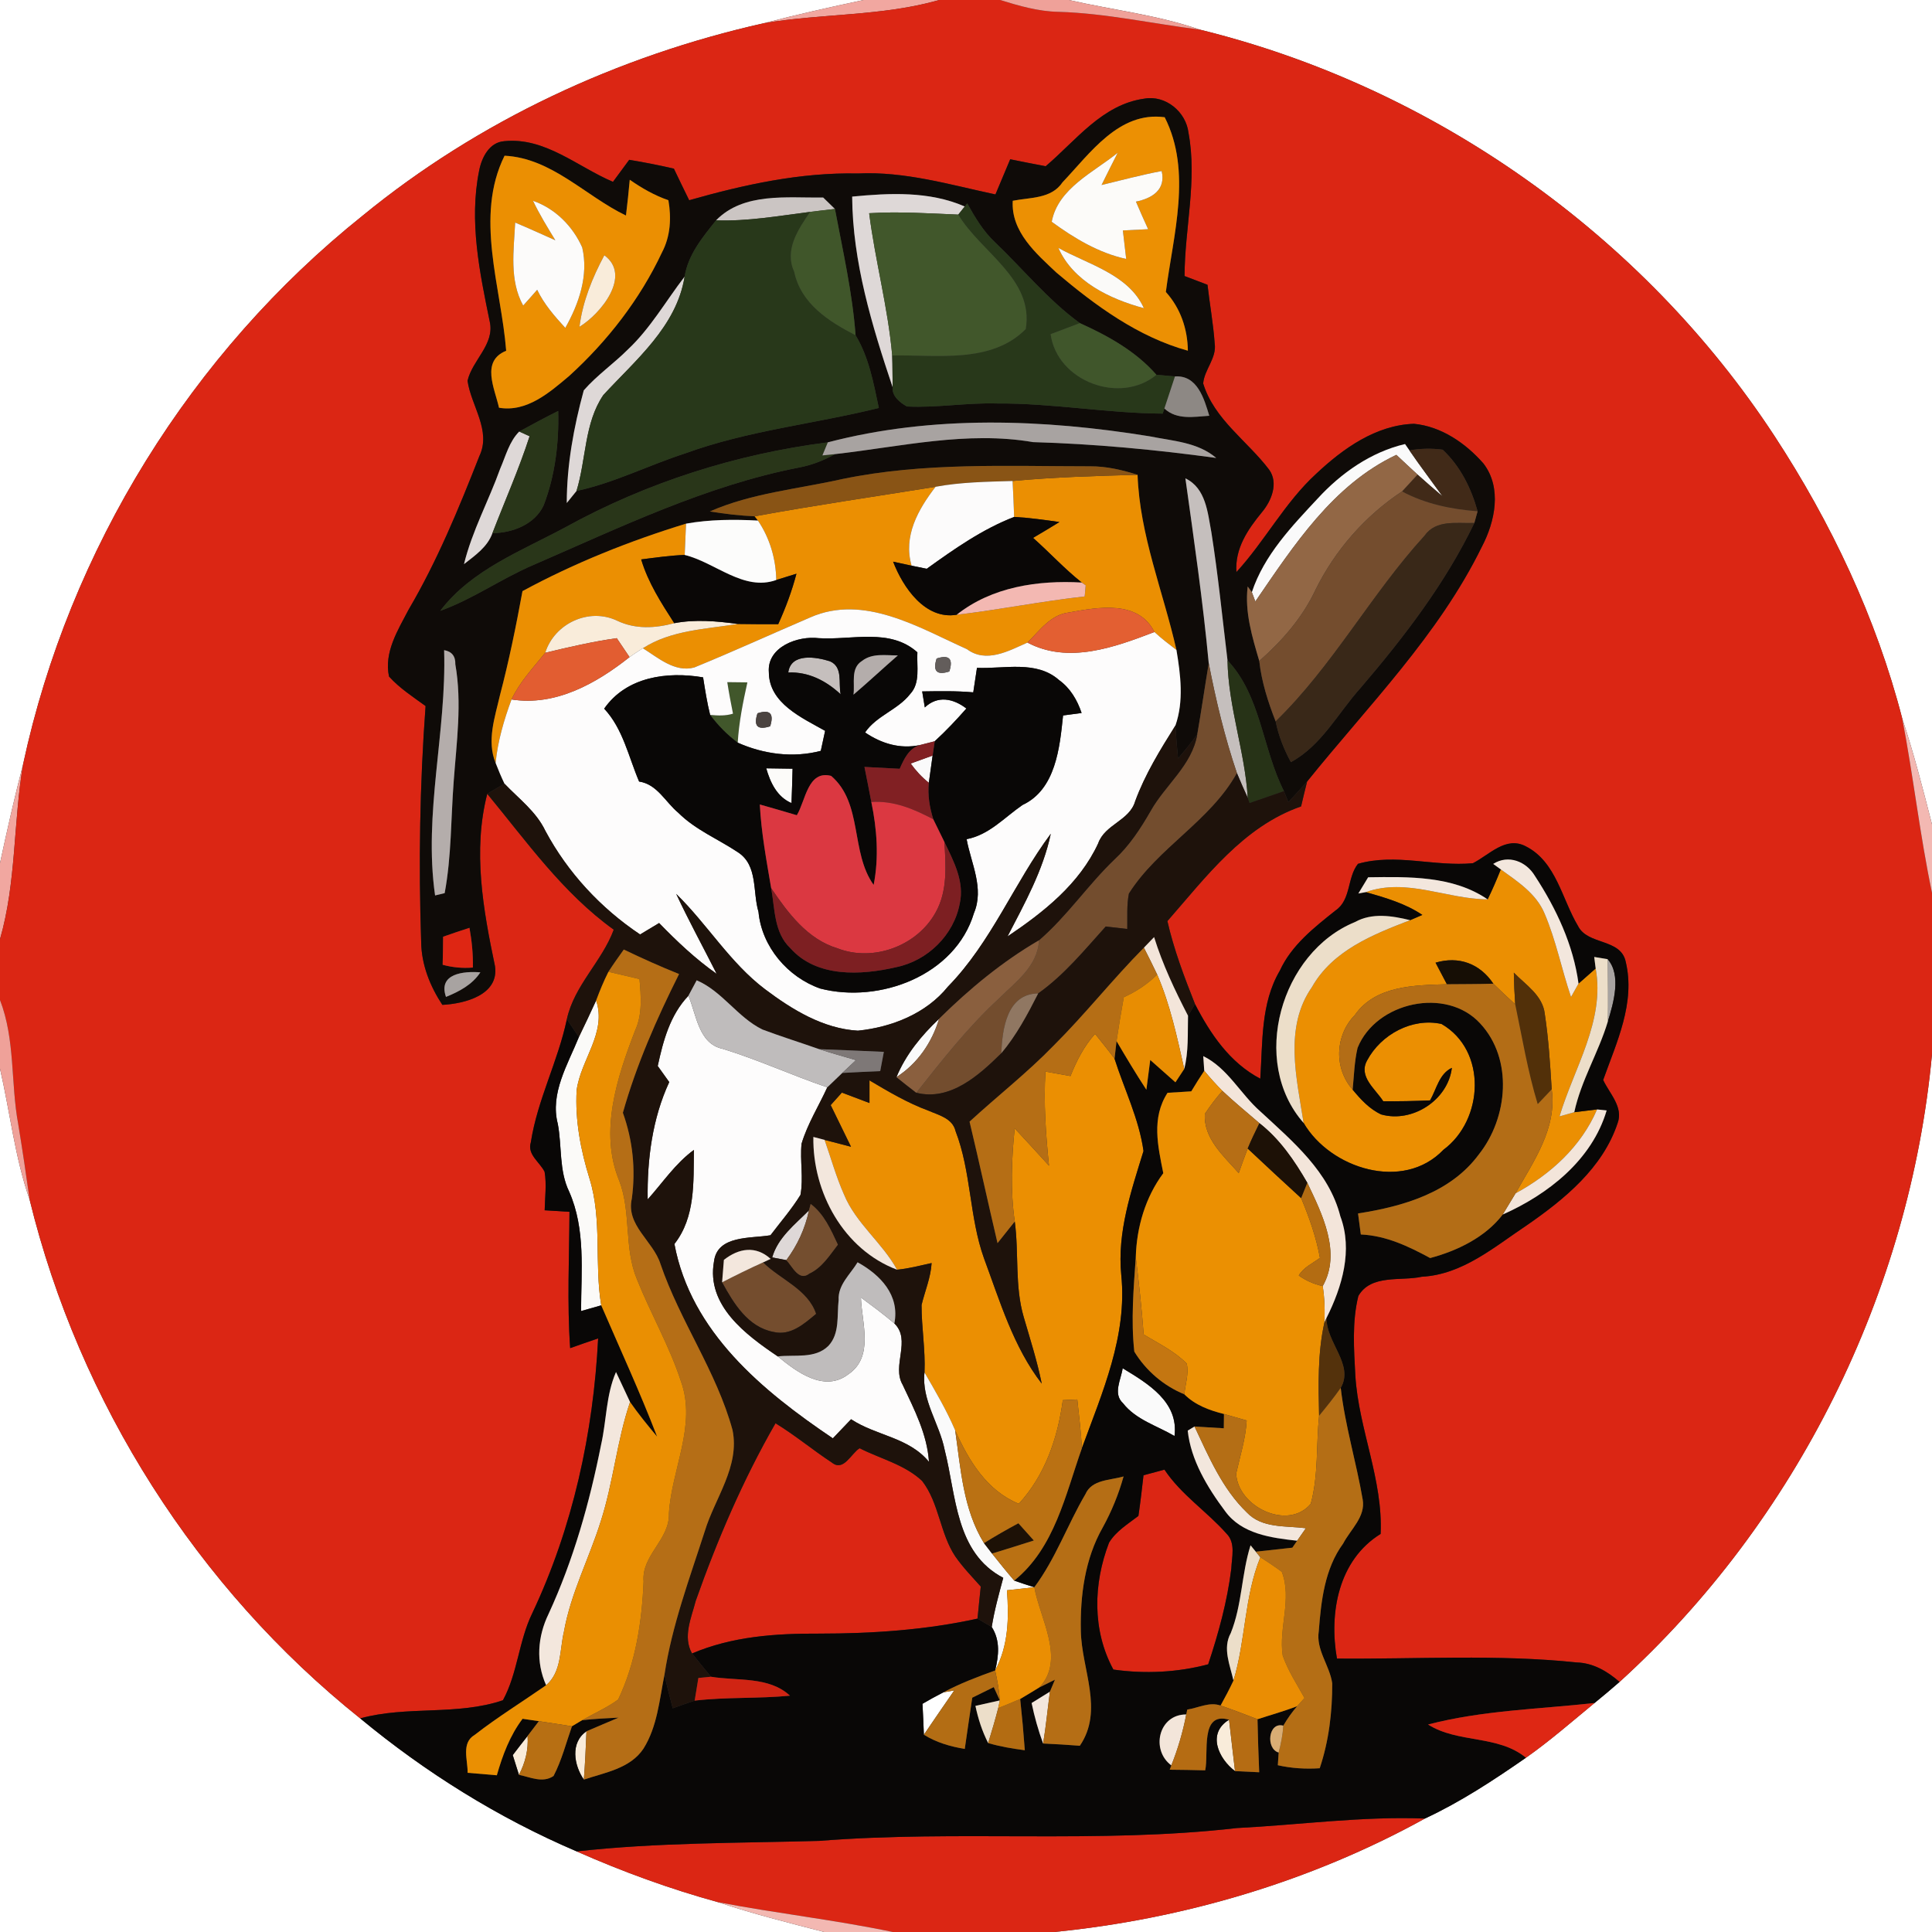 <?xml version="1.0" encoding="UTF-8" ?>
<!DOCTYPE svg PUBLIC "-//W3C//DTD SVG 1.1//EN" "http://www.w3.org/Graphics/SVG/1.1/DTD/svg11.dtd">
<svg width="250pt" height="250pt" viewBox="0 0 250 250" version="1.1" xmlns="http://www.w3.org/2000/svg">
<rect x="0" y="0" width="250" height="250" fill="#333333" stroke="none"/>
<g id="#ffffffff">
<path fill="#ffffff" opacity="1.00" d=" M 0.00 0.00 L 111.74 0.00 C 107.42 0.92 103.12 1.88 98.85 3.00 C 79.96 7.24 61.93 15.62 46.92 27.91 C 24.75 45.64 8.98 71.08 3.00 98.84 C 1.89 103.10 0.93 107.39 0.00 111.69 L 0.00 0.00 Z" />
<path fill="#ffffff" opacity="1.00" d=" M 138.31 0.00 L 250.00 0.00 L 250.00 106.67 C 248.82 102.07 247.65 97.47 246.15 92.98 C 242.79 79.95 236.95 67.62 229.60 56.39 C 212.56 30.39 185.44 11.23 155.24 3.83 C 149.75 1.93 143.96 1.29 138.31 0.00 Z" />
<path fill="#ffffff" opacity="1.00" d=" M 209.57 217.64 C 232.49 196.81 247.13 167.25 250.00 136.42 L 250.00 250.00 L 136.42 250.00 C 153.14 248.33 169.65 243.45 184.38 235.32 C 189.00 233.17 193.28 230.35 197.46 227.45 C 200.56 225.27 203.41 222.77 206.33 220.37 C 207.42 219.48 208.51 218.57 209.57 217.64 Z" />
<path fill="#ffffff" opacity="1.00" d=" M 0.00 138.28 C 1.30 143.93 1.92 149.76 3.84 155.26 C 10.26 181.50 25.51 205.49 46.61 222.36 C 55.07 229.37 64.51 235.25 74.62 239.57 C 80.57 242.20 86.68 244.43 92.95 246.15 C 97.45 247.66 102.06 248.81 106.65 250.00 L 0.00 250.00 L 0.00 138.28 Z" />
<path fill="#ffffff" opacity="1.00" d=" M 119.37 220.47 C 120.26 219.95 121.16 219.45 122.07 218.99 C 122.43 218.92 123.13 218.80 123.48 218.74 C 122.17 220.65 120.84 222.55 119.55 224.47 C 119.50 223.14 119.44 221.80 119.37 220.47 Z" />
</g>
<g id="#f1a7a0ff">
<path fill="#f1a7a0" opacity="1.00" d=" M 111.74 0.00 L 121.53 0.00 C 114.15 2.12 106.38 1.72 98.85 3.00 C 103.12 1.88 107.42 0.92 111.74 0.00 Z" />
<path fill="#f1a7a0" opacity="1.00" d=" M 0.00 111.69 C 0.93 107.39 1.89 103.10 3.00 98.84 C 1.71 106.37 2.13 114.15 0.00 121.53 L 0.00 111.69 Z" />
</g>
<g id="#db2614ff">
<path fill="#db2614" opacity="1.00" d=" M 121.53 0.00 L 129.41 0.00 C 131.86 0.75 134.34 1.48 136.93 1.53 C 143.10 1.71 149.14 3.07 155.24 3.83 C 185.44 11.23 212.56 30.39 229.60 56.39 C 236.95 67.62 242.79 79.95 246.15 92.98 C 247.59 100.47 248.43 108.06 250.00 115.53 L 250.00 136.42 C 247.13 167.25 232.49 196.81 209.57 217.64 C 208.00 216.27 206.16 215.18 204.02 215.12 C 193.72 214.04 183.34 214.71 173.00 214.62 C 171.96 208.70 173.19 201.87 178.65 198.49 C 178.98 191.47 175.81 184.94 175.38 178.00 C 175.20 174.57 174.94 171.06 175.77 167.70 C 177.41 164.85 181.27 165.81 183.98 165.21 C 189.26 164.93 193.38 161.34 197.57 158.55 C 202.43 155.19 207.40 151.13 209.32 145.33 C 210.09 143.26 208.26 141.49 207.45 139.75 C 209.19 134.86 211.64 129.78 210.37 124.46 C 209.74 121.40 205.45 122.33 204.20 119.83 C 202.11 116.35 201.38 111.52 197.45 109.52 C 194.85 108.14 192.73 110.62 190.59 111.70 C 185.65 112.17 180.59 110.38 175.72 111.78 C 174.30 113.57 174.85 116.44 172.81 117.82 C 170.04 120.03 167.12 122.30 165.60 125.62 C 163.12 129.85 163.40 134.87 163.08 139.58 C 159.14 137.52 156.61 133.77 154.63 129.92 C 153.24 126.41 151.90 122.88 151.06 119.19 C 156.06 113.48 160.90 106.94 168.36 104.35 C 168.61 103.27 168.87 102.20 169.14 101.13 C 177.04 91.31 186.15 82.19 191.75 70.75 C 193.46 67.50 194.38 63.13 191.96 59.98 C 189.67 57.36 186.51 55.18 182.97 54.84 C 178.04 55.00 173.78 58.05 170.31 61.31 C 166.25 65.03 163.69 70.00 159.99 74.03 C 159.78 70.97 161.46 68.51 163.31 66.26 C 164.53 64.80 165.46 62.51 164.23 60.78 C 161.41 57.05 157.11 54.27 155.69 49.62 C 155.84 47.81 157.46 46.34 157.18 44.45 C 157.00 41.90 156.54 39.39 156.25 36.85 C 155.26 36.47 154.27 36.10 153.28 35.72 C 153.30 29.54 154.94 23.33 153.79 17.18 C 153.47 14.46 150.81 12.26 148.05 12.77 C 142.62 13.53 139.22 18.20 135.31 21.51 C 133.77 21.22 132.24 20.92 130.72 20.61 C 130.09 22.13 129.45 23.65 128.81 25.16 C 122.94 23.91 117.08 22.15 111.01 22.45 C 103.58 22.29 96.29 23.89 89.18 25.91 C 88.51 24.55 87.85 23.19 87.20 21.82 C 85.29 21.38 83.36 21.00 81.42 20.68 C 80.72 21.63 80.02 22.58 79.32 23.53 C 74.74 21.59 70.53 17.73 65.25 18.27 C 63.31 18.41 62.32 20.40 62.00 22.09 C 60.68 28.61 62.06 35.24 63.38 41.65 C 64.02 44.57 61.12 46.59 60.50 49.27 C 60.96 52.52 63.61 55.71 62.03 59.02 C 59.36 65.82 56.57 72.60 52.86 78.91 C 51.48 81.55 49.67 84.42 50.34 87.54 C 51.70 89.05 53.43 90.17 55.07 91.36 C 54.32 101.52 54.16 111.72 54.50 121.90 C 54.54 124.84 55.64 127.60 57.24 130.03 C 60.11 129.88 64.61 128.76 64.05 125.01 C 62.52 117.71 61.15 110.09 63.05 102.72 C 68.15 108.90 72.83 115.56 79.42 120.30 C 77.89 124.43 74.30 127.51 73.35 131.89 C 72.21 137.32 69.54 142.31 68.69 147.81 C 68.19 149.40 69.85 150.37 70.47 151.63 C 70.75 153.27 70.51 154.95 70.48 156.61 C 71.55 156.67 72.62 156.74 73.69 156.81 C 73.66 162.69 73.37 168.58 73.78 174.45 C 74.98 174.02 76.19 173.60 77.40 173.19 C 76.78 185.43 74.12 197.66 68.87 208.76 C 67.12 212.35 66.99 216.51 65.08 220.01 C 59.16 222.03 52.65 220.69 46.61 222.36 C 25.51 205.49 10.26 181.50 3.84 155.26 C 3.38 151.99 2.90 148.73 2.36 145.47 C 1.37 140.13 1.99 134.55 0.00 129.40 L 0.00 121.53 C 2.13 114.15 1.71 106.37 3.00 98.84 C 8.98 71.08 24.75 45.64 46.92 27.91 C 61.93 15.62 79.96 7.24 98.85 3.00 C 106.38 1.72 114.15 2.12 121.53 0.00 Z" />
<path fill="#db2614" opacity="1.00" d=" M 100.35 184.17 C 102.89 185.72 105.17 187.63 107.65 189.26 C 109.16 190.47 110.12 188.10 111.23 187.40 C 113.93 188.77 117.06 189.51 119.32 191.63 C 121.54 194.50 121.62 198.42 123.62 201.41 C 124.59 202.81 125.78 204.03 126.91 205.30 C 126.77 206.68 126.62 208.06 126.49 209.45 C 119.75 210.93 112.84 211.39 105.95 211.39 C 100.39 211.36 94.72 211.75 89.55 213.96 C 88.32 211.79 89.47 209.32 90.03 207.14 C 92.83 199.22 96.16 191.46 100.35 184.17 Z" />
<path fill="#db2614" opacity="1.00" d=" M 147.97 190.90 C 148.87 190.66 149.78 190.41 150.68 190.17 C 152.84 193.42 156.16 195.57 158.71 198.45 C 159.92 199.65 159.39 201.50 159.33 202.99 C 158.81 207.21 157.68 211.33 156.34 215.36 C 152.35 216.42 148.15 216.62 144.07 216.04 C 141.31 210.95 141.47 204.93 143.51 199.62 C 144.41 198.13 145.96 197.20 147.31 196.16 C 147.57 194.41 147.77 192.65 147.97 190.90 Z" />
<path fill="#db2614" opacity="1.00" d=" M 160.04 236.55 C 168.15 236.14 176.23 235.00 184.38 235.32 C 169.65 243.45 153.14 248.33 136.42 250.00 L 115.52 250.00 C 108.05 248.43 100.45 247.59 92.95 246.15 C 86.68 244.43 80.57 242.20 74.62 239.57 C 85.05 238.41 95.53 238.50 106.00 238.21 C 123.99 236.78 142.10 238.61 160.04 236.55 Z" />
</g>
<g id="#efa199ff">
<path fill="#efa199" opacity="1.00" d=" M 129.41 0.00 L 138.31 0.00 C 143.96 1.29 149.75 1.93 155.24 3.83 C 149.14 3.07 143.10 1.71 136.93 1.53 C 134.34 1.48 131.86 0.75 129.41 0.00 Z" />
<path fill="#efa199" opacity="1.00" d=" M 0.00 129.40 C 1.99 134.55 1.37 140.13 2.36 145.47 C 2.90 148.73 3.38 151.99 3.84 155.26 C 1.92 149.76 1.30 143.93 0.00 138.28 L 0.00 129.40 Z" />
</g>
<g id="#0f0b08ff">
<path fill="#0f0b08" opacity="1.00" d=" M 135.31 21.51 C 139.22 18.20 142.62 13.53 148.05 12.77 C 150.81 12.26 153.47 14.46 153.79 17.18 C 154.94 23.33 153.30 29.54 153.28 35.72 C 154.27 36.10 155.26 36.47 156.25 36.85 C 156.54 39.39 157.00 41.90 157.18 44.45 C 157.46 46.34 155.84 47.81 155.69 49.62 C 157.11 54.27 161.41 57.05 164.23 60.78 C 165.46 62.51 164.53 64.80 163.31 66.26 C 161.46 68.51 159.78 70.97 159.99 74.03 C 163.69 70.00 166.25 65.03 170.31 61.31 C 173.78 58.05 178.04 55.00 182.97 54.84 C 186.51 55.18 189.67 57.36 191.96 59.98 C 194.38 63.13 193.46 67.50 191.75 70.75 C 186.15 82.19 177.04 91.31 169.14 101.13 C 168.35 102.03 167.53 102.91 166.71 103.80 C 166.57 103.44 166.28 102.73 166.14 102.37 C 163.35 96.89 163.17 90.03 158.84 85.45 C 158.17 79.92 157.62 74.37 156.75 68.87 C 156.27 66.33 156.05 63.17 153.39 61.90 C 154.50 69.86 155.66 77.82 156.41 85.83 C 155.90 88.89 155.46 91.96 154.93 95.01 C 154.16 96.10 153.30 97.14 152.44 98.15 C 152.29 96.73 152.18 95.31 152.10 93.88 C 153.20 90.73 152.77 87.32 152.23 84.10 C 150.52 76.55 147.48 69.28 147.20 61.44 C 145.22 60.81 143.17 60.33 141.08 60.34 C 130.37 60.34 119.55 59.80 108.99 61.99 C 103.26 63.28 97.28 63.80 91.86 66.18 C 93.77 66.50 95.71 66.72 97.65 66.81 L 98.08 67.36 C 94.98 67.20 91.84 67.21 88.77 67.76 C 81.47 70.00 74.33 72.85 67.61 76.49 C 66.78 81.02 65.86 85.53 64.69 89.98 C 64.04 92.82 62.96 95.86 64.13 98.72 C 64.48 99.63 64.86 100.53 65.28 101.41 C 64.73 101.74 63.61 102.39 63.05 102.72 C 61.15 110.09 62.52 117.71 64.05 125.01 C 64.61 128.76 60.11 129.88 57.24 130.03 C 55.64 127.60 54.54 124.84 54.50 121.90 C 54.16 111.72 54.32 101.52 55.07 91.36 C 53.43 90.17 51.70 89.05 50.34 87.54 C 49.67 84.42 51.48 81.55 52.86 78.91 C 56.57 72.60 59.36 65.82 62.03 59.02 C 63.61 55.71 60.96 52.52 60.50 49.27 C 61.12 46.59 64.02 44.57 63.38 41.65 C 62.06 35.24 60.68 28.61 62.00 22.09 C 62.32 20.40 63.31 18.41 65.25 18.27 C 70.53 17.73 74.74 21.59 79.32 23.53 C 80.02 22.58 80.72 21.63 81.42 20.68 C 83.36 21.00 85.29 21.38 87.20 21.82 C 87.85 23.19 88.51 24.55 89.18 25.91 C 96.29 23.89 103.58 22.29 111.01 22.45 C 117.08 22.15 122.94 23.91 128.81 25.16 C 129.45 23.65 130.09 22.13 130.72 20.61 C 132.24 20.92 133.77 21.22 135.31 21.51 M 137.49 23.59 C 136.05 25.75 133.29 25.53 131.05 25.98 C 130.81 29.98 134.07 32.80 136.72 35.29 C 141.75 39.55 147.27 43.60 153.71 45.38 C 153.67 42.56 152.76 39.89 150.86 37.78 C 151.81 30.39 154.28 22.20 150.71 15.17 C 144.79 14.37 141.06 19.84 137.49 23.59 M 65.29 20.15 C 61.38 28.04 64.85 37.11 65.50 45.39 C 62.19 46.73 64.02 50.27 64.57 52.76 C 68.17 53.37 71.10 50.80 73.65 48.65 C 78.60 44.15 82.81 38.73 85.66 32.66 C 86.76 30.58 86.89 28.20 86.49 25.91 C 84.69 25.29 83.04 24.34 81.49 23.26 C 81.35 24.80 81.19 26.35 81.00 27.89 C 75.75 25.37 71.39 20.45 65.29 20.15 M 92.66 28.51 C 90.92 30.69 89.04 32.94 88.59 35.79 C 86.16 38.95 84.17 42.48 81.24 45.23 C 79.41 47.06 77.25 48.55 75.54 50.51 C 74.25 55.24 73.34 60.17 73.34 65.09 C 73.65 64.70 74.29 63.92 74.60 63.53 C 79.47 62.49 83.92 60.20 88.63 58.68 C 96.74 55.71 105.38 54.86 113.72 52.79 C 113.04 49.58 112.44 46.22 110.71 43.38 C 110.30 37.86 109.06 32.46 108.04 27.04 C 107.66 26.67 106.90 25.93 106.52 25.56 C 101.86 25.63 96.23 24.85 92.66 28.51 M 110.27 25.44 C 110.32 33.88 112.84 42.17 115.51 50.12 C 115.40 51.26 116.46 52.10 117.36 52.60 C 121.25 52.79 125.12 52.09 129.02 52.21 C 136.19 52.16 143.29 53.48 150.45 53.52 L 150.67 52.86 C 152.28 54.37 154.50 53.93 156.48 53.80 C 155.81 51.59 154.94 48.52 152.04 48.71 C 151.24 48.65 150.44 48.58 149.64 48.50 C 146.97 45.44 143.38 43.46 139.73 41.81 C 135.60 38.80 132.38 34.81 128.71 31.31 C 127.21 29.89 126.15 28.10 125.16 26.32 L 124.84 26.72 C 120.26 24.72 115.13 24.97 110.27 25.44 M 67.19 55.84 C 65.89 57.14 65.44 59.01 64.72 60.66 C 63.24 64.80 61.09 68.70 60.04 73.00 C 61.47 71.88 63.08 70.78 63.72 68.99 C 66.31 68.96 69.20 67.87 70.35 65.39 C 71.84 61.51 72.34 57.31 72.23 53.18 C 70.53 54.03 68.86 54.92 67.19 55.84 M 107.12 57.24 C 95.30 58.74 83.73 62.42 73.27 68.17 C 67.55 71.27 61.03 73.69 56.97 79.04 C 61.21 77.52 64.90 74.86 69.03 73.10 C 80.23 68.25 91.37 62.83 103.43 60.49 C 105.07 60.18 106.62 59.56 108.07 58.76 C 116.57 57.80 125.12 55.74 133.68 57.21 C 141.62 57.44 149.51 58.18 157.38 59.26 C 154.99 57.21 151.72 57.06 148.77 56.46 C 135.02 54.23 120.70 53.69 107.12 57.24 M 170.51 64.51 C 167.15 68.11 163.57 71.84 161.99 76.63 L 161.45 75.89 C 161.05 79.19 162.03 82.40 162.95 85.53 C 163.25 88.23 164.08 90.83 165.07 93.35 C 165.44 95.20 166.14 96.96 167.04 98.62 C 171.02 96.47 173.14 92.25 176.08 88.99 C 181.70 82.42 187.02 75.49 190.78 67.67 C 190.89 67.29 191.10 66.54 191.20 66.16 C 190.38 63.18 188.96 60.32 186.68 58.19 C 185.25 58.00 183.82 58.03 182.38 58.28 L 181.81 57.46 C 177.40 58.50 173.55 61.20 170.51 64.51 M 57.47 84.13 C 57.80 94.73 54.78 105.27 56.30 115.87 C 56.61 115.79 57.23 115.64 57.54 115.57 C 58.43 110.79 58.34 105.91 58.71 101.08 C 59.08 96.06 59.80 90.97 58.92 85.96 C 58.95 84.91 58.46 84.30 57.47 84.13 M 57.34 121.21 C 57.33 122.42 57.31 123.63 57.28 124.84 C 58.56 125.19 59.86 125.31 61.19 125.20 C 61.23 123.47 61.05 121.76 60.75 120.06 C 59.61 120.43 58.47 120.81 57.34 121.21 M 57.71 129.00 C 59.43 128.30 61.11 127.42 62.16 125.82 C 60.02 125.65 56.65 125.96 57.71 129.00 Z" />
</g>
<g id="#ec9003ff">
<path fill="#ec9003" opacity="1.00" d=" M 137.49 23.59 C 141.06 19.84 144.79 14.37 150.71 15.17 C 154.28 22.20 151.81 30.39 150.86 37.78 C 152.76 39.89 153.67 42.56 153.71 45.38 C 147.27 43.60 141.75 39.55 136.72 35.29 C 134.07 32.80 130.81 29.98 131.05 25.98 C 133.29 25.53 136.05 25.75 137.49 23.59 M 136.09 28.70 C 139.01 30.83 142.16 32.73 145.73 33.51 C 145.59 32.28 145.44 31.05 145.30 29.82 C 146.38 29.76 147.48 29.71 148.57 29.66 C 148.03 28.48 147.50 27.29 146.99 26.09 C 149.09 25.67 150.89 24.54 150.32 22.13 C 147.70 22.63 145.13 23.31 142.54 23.94 C 143.22 22.54 143.93 21.16 144.63 19.77 C 141.49 22.31 136.90 24.38 136.09 28.70 M 136.95 32.08 C 138.89 36.45 143.64 38.70 148.02 39.88 C 146.05 35.51 140.84 34.23 136.95 32.08 Z" />
</g>
<g id="#eb8f02ff">
<path fill="#eb8f02" opacity="1.00" d=" M 65.29 20.15 C 71.39 20.45 75.75 25.37 81.00 27.89 C 81.19 26.35 81.35 24.80 81.49 23.26 C 83.04 24.34 84.69 25.29 86.49 25.91 C 86.89 28.20 86.76 30.58 85.66 32.66 C 82.81 38.73 78.60 44.15 73.65 48.65 C 71.10 50.80 68.17 53.37 64.57 52.76 C 64.02 50.27 62.19 46.73 65.50 45.39 C 64.85 37.11 61.38 28.04 65.29 20.15 M 68.97 25.98 C 69.81 27.75 70.84 29.42 71.86 31.09 C 70.13 30.32 68.41 29.53 66.66 28.80 C 66.49 32.38 65.88 36.26 67.70 39.54 C 68.31 38.87 68.91 38.18 69.51 37.50 C 70.40 39.36 71.76 40.92 73.15 42.43 C 74.91 39.31 76.19 35.62 75.34 32.02 C 74.12 29.27 71.84 26.98 68.97 25.98 M 78.20 33.03 C 76.65 35.93 75.40 39.01 74.98 42.29 C 77.72 40.63 81.79 35.67 78.20 33.03 Z" />
<path fill="#eb8f02" opacity="1.00" d=" M 131.03 62.24 C 136.40 61.74 141.80 61.58 147.20 61.44 C 147.48 69.28 150.52 76.55 152.23 84.10 C 151.26 83.36 150.28 82.61 149.38 81.78 C 147.29 77.61 142.11 78.57 138.34 79.25 C 135.94 79.53 134.53 81.60 132.95 83.15 C 130.52 84.23 127.61 85.86 125.12 84.00 C 118.89 81.20 111.78 76.84 104.85 79.89 C 99.84 82.04 94.88 84.31 89.84 86.37 C 87.33 87.05 85.16 85.11 83.19 83.88 C 86.85 81.53 91.31 81.42 95.47 80.74 C 97.21 80.77 98.96 80.77 100.70 80.77 C 101.66 78.66 102.47 76.49 103.06 74.24 C 102.19 74.51 101.32 74.78 100.45 75.05 C 100.40 72.30 99.62 69.65 98.08 67.36 L 97.65 66.81 C 105.43 65.38 113.26 64.25 121.06 62.99 C 118.81 65.91 116.84 69.38 117.96 73.20 C 117.36 73.07 116.17 72.81 115.57 72.68 C 116.85 76.02 119.72 80.22 123.79 79.55 C 129.33 78.90 134.81 77.79 140.36 77.18 C 140.40 76.82 140.46 76.10 140.49 75.74 L 139.98 75.38 C 137.74 73.60 135.81 71.49 133.68 69.60 C 134.82 68.93 135.96 68.25 137.09 67.55 C 135.14 67.27 133.19 67.00 131.23 66.89 C 131.18 65.34 131.11 63.79 131.03 62.24 Z" />
<path fill="#eb8f02" opacity="1.00" d=" M 67.61 76.49 C 74.33 72.85 81.47 70.00 88.77 67.76 C 88.71 69.11 88.65 70.46 88.60 71.81 C 86.71 71.88 84.84 72.15 82.97 72.39 C 83.86 75.39 85.57 78.03 87.25 80.64 C 84.78 81.30 82.23 81.45 79.86 80.32 C 76.21 78.58 71.75 80.67 70.55 84.47 C 69.00 86.41 67.26 88.23 66.19 90.51 C 65.21 93.16 64.41 95.90 64.13 98.72 C 62.96 95.86 64.04 92.82 64.69 89.98 C 65.86 85.53 66.78 81.02 67.61 76.49 Z" />
<path fill="#eb8f02" opacity="1.00" d=" M 194.20 112.50 C 196.37 114.07 198.79 115.63 199.86 118.20 C 201.35 121.68 202.07 125.43 203.29 129.01 C 203.54 128.58 204.02 127.71 204.26 127.28 C 204.81 126.79 205.92 125.81 206.48 125.32 C 207.70 132.10 203.67 138.20 201.80 144.46 C 202.28 144.33 203.23 144.05 203.71 143.92 C 204.45 143.83 205.93 143.65 206.66 143.56 C 204.59 148.38 200.64 151.95 196.11 154.42 C 198.45 150.25 201.49 146.03 200.79 140.96 C 200.59 137.69 200.38 134.41 199.89 131.17 C 199.62 128.80 197.41 127.43 195.89 125.86 C 195.91 127.23 195.97 128.59 196.07 129.96 C 195.11 129.08 194.16 128.20 193.24 127.29 C 191.50 124.69 188.77 123.68 185.76 124.57 C 186.13 125.27 186.86 126.66 187.23 127.36 C 183.03 127.49 177.98 127.52 175.31 131.35 C 172.74 133.99 172.59 138.22 175.03 141.00 C 176.07 142.26 177.22 143.52 178.73 144.21 C 182.75 145.34 187.37 142.36 187.87 138.18 C 186.22 138.95 185.89 140.94 185.05 142.39 C 183.03 142.48 181.01 142.52 178.99 142.50 C 177.98 140.91 175.73 139.30 176.91 137.21 C 178.69 133.86 182.74 131.66 186.53 132.50 C 192.46 135.92 192.00 144.92 186.78 148.78 C 181.57 154.23 172.15 151.22 168.69 145.31 C 167.79 139.52 166.12 132.95 169.76 127.74 C 172.44 122.99 177.66 120.93 182.47 119.07 C 182.87 118.90 183.65 118.56 184.05 118.39 C 181.84 116.90 179.27 116.17 176.74 115.44 C 182.03 113.56 187.18 116.35 192.50 116.38 C 193.12 115.11 193.68 113.81 194.20 112.50 Z" />
<path fill="#eb8f02" opacity="1.00" d=" M 138.52 139.24 C 139.30 137.27 140.28 135.37 141.70 133.78 C 142.55 134.84 143.41 135.90 144.22 136.99 C 145.48 140.96 147.39 144.78 147.97 148.94 C 146.37 154.13 144.55 159.44 145.09 164.97 C 145.90 172.84 142.63 180.19 140.00 187.39 C 139.88 185.28 139.63 183.19 139.40 181.09 C 138.93 181.11 138.00 181.16 137.53 181.18 C 136.86 186.09 135.24 190.88 131.83 194.59 C 127.69 192.89 125.34 189.00 123.60 185.08 C 122.49 182.48 121.05 180.04 119.63 177.59 C 119.76 174.67 119.24 171.77 119.25 168.86 C 119.69 167.05 120.44 165.31 120.55 163.44 C 119.07 163.76 117.59 164.16 116.08 164.30 C 114.16 160.79 110.76 158.31 109.22 154.58 C 108.20 152.28 107.53 149.86 106.70 147.50 C 107.84 147.79 108.98 148.09 110.12 148.39 C 109.25 146.59 108.36 144.80 107.49 143.00 C 107.85 142.60 108.58 141.78 108.94 141.38 C 110.13 141.83 111.32 142.28 112.51 142.73 C 112.51 141.75 112.51 140.77 112.51 139.80 C 114.96 141.25 117.43 142.72 120.12 143.71 C 121.47 144.30 123.26 144.70 123.65 146.37 C 125.69 151.65 125.42 157.50 127.33 162.83 C 129.40 168.40 131.12 174.27 134.80 179.04 C 134.21 176.12 133.30 173.28 132.47 170.43 C 131.29 166.41 131.86 162.17 131.31 158.06 C 130.73 154.06 130.89 150.01 131.30 146.01 C 132.79 147.61 134.27 149.22 135.74 150.84 C 135.33 146.79 135.03 142.73 135.28 138.66 C 136.36 138.85 137.44 139.05 138.52 139.24 Z" />
</g>
<g id="#fcfbf9ff">
<path fill="#fcfbf9" opacity="1.00" d=" M 136.09 28.70 C 136.90 24.38 141.49 22.31 144.63 19.77 C 143.93 21.16 143.22 22.54 142.54 23.94 C 145.13 23.31 147.70 22.63 150.32 22.13 C 150.89 24.54 149.09 25.67 146.99 26.09 C 147.50 27.29 148.03 28.48 148.57 29.66 C 147.48 29.71 146.38 29.76 145.30 29.82 C 145.44 31.05 145.59 32.28 145.73 33.51 C 142.16 32.73 139.01 30.83 136.09 28.70 Z" />
<path fill="#fcfbf9" opacity="1.00" d=" M 99.15 99.42 C 100.29 99.43 101.42 99.45 102.56 99.47 C 102.52 100.95 102.48 102.43 102.42 103.92 C 100.55 103.12 99.68 101.27 99.15 99.42 Z" />
</g>
<g id="#cbc5c3ff">
<path fill="#cbc5c3" opacity="1.00" d=" M 92.66 28.51 C 96.23 24.85 101.86 25.63 106.52 25.56 C 106.90 25.93 107.66 26.67 108.04 27.04 C 106.97 27.16 105.90 27.28 104.83 27.42 C 100.79 27.93 96.75 28.66 92.66 28.51 Z" />
</g>
<g id="#ded8d7ff">
<path fill="#ded8d7" opacity="1.00" d=" M 110.27 25.44 C 115.13 24.97 120.26 24.72 124.84 26.72 C 124.63 26.99 124.21 27.51 124.00 27.77 C 120.16 27.61 116.31 27.35 112.47 27.59 C 113.25 33.76 114.91 39.80 115.45 46.00 C 115.50 47.37 115.48 48.74 115.51 50.12 C 112.84 42.17 110.32 33.88 110.27 25.44 Z" />
<path fill="#ded8d7" opacity="1.00" d=" M 88.59 35.79 C 87.55 42.26 82.25 46.57 78.07 51.12 C 75.60 54.74 75.86 59.44 74.60 63.53 C 74.29 63.92 73.65 64.70 73.34 65.09 C 73.34 60.17 74.25 55.24 75.54 50.51 C 77.25 48.55 79.41 47.06 81.24 45.23 C 84.17 42.48 86.16 38.95 88.59 35.79 Z" />
<path fill="#ded8d7" opacity="1.00" d=" M 64.72 60.66 C 65.44 59.01 65.89 57.14 67.19 55.84 C 67.53 55.99 68.19 56.30 68.53 56.45 C 67.15 60.71 65.33 64.81 63.72 68.99 C 63.08 70.78 61.47 71.88 60.04 73.00 C 61.09 68.70 63.24 64.80 64.72 60.66 Z" />
<path fill="#ded8d7" opacity="1.00" d=" M 104.68 156.62 C 104.19 158.96 103.18 161.15 101.75 163.06 C 101.29 162.97 100.37 162.80 99.92 162.71 C 100.66 160.13 102.87 158.44 104.68 156.62 Z" />
</g>
<g id="#fcfbfaff">
<path fill="#fcfbfa" opacity="1.00" d=" M 68.97 25.98 C 71.84 26.98 74.12 29.27 75.34 32.02 C 76.19 35.62 74.91 39.31 73.15 42.43 C 71.76 40.92 70.40 39.36 69.51 37.50 C 68.91 38.18 68.31 38.87 67.70 39.54 C 65.88 36.26 66.49 32.38 66.66 28.80 C 68.41 29.53 70.13 30.32 71.86 31.09 C 70.84 29.42 69.81 27.75 68.97 25.98 Z" />
</g>
<g id="#28381aff">
<path fill="#28381a" opacity="1.00" d=" M 124.84 26.72 L 125.16 26.32 C 126.15 28.10 127.21 29.89 128.71 31.31 C 132.38 34.81 135.60 38.80 139.73 41.81 C 138.47 42.29 137.21 42.76 135.95 43.24 C 136.79 49.36 144.96 52.39 149.64 48.50 C 150.44 48.58 151.24 48.65 152.04 48.71 C 151.58 50.09 151.12 51.48 150.67 52.86 L 150.45 53.52 C 143.29 53.48 136.19 52.16 129.02 52.21 C 125.12 52.09 121.25 52.79 117.36 52.60 C 116.46 52.10 115.40 51.26 115.51 50.12 C 115.48 48.74 115.50 47.37 115.45 46.00 C 121.20 45.88 128.27 47.10 132.73 42.58 C 133.82 36.09 126.91 32.65 124.00 27.77 C 124.21 27.51 124.63 26.99 124.84 26.72 Z" />
<path fill="#28381a" opacity="1.00" d=" M 88.59 35.79 C 89.04 32.94 90.92 30.69 92.66 28.51 C 96.75 28.66 100.79 27.93 104.83 27.42 C 103.29 29.67 101.47 32.33 102.77 35.16 C 103.62 39.28 107.24 41.60 110.71 43.38 C 112.44 46.22 113.04 49.58 113.72 52.79 C 105.38 54.86 96.74 55.71 88.63 58.68 C 83.92 60.20 79.47 62.49 74.60 63.53 C 75.86 59.44 75.60 54.74 78.07 51.12 C 82.25 46.57 87.55 42.26 88.59 35.79 Z" />
</g>
<g id="#40562aff">
<path fill="#40562a" opacity="1.00" d=" M 104.83 27.42 C 105.90 27.28 106.97 27.16 108.04 27.04 C 109.06 32.46 110.30 37.86 110.71 43.38 C 107.24 41.60 103.62 39.28 102.77 35.16 C 101.47 32.33 103.29 29.67 104.83 27.42 Z" />
</g>
<g id="#41572bff">
<path fill="#41572b" opacity="1.00" d=" M 112.47 27.59 C 116.31 27.35 120.16 27.61 124.00 27.77 C 126.91 32.65 133.82 36.09 132.73 42.58 C 128.27 47.10 121.20 45.88 115.45 46.00 C 114.91 39.80 113.25 33.76 112.47 27.59 Z" />
<path fill="#41572b" opacity="1.00" d=" M 94.11 88.27 C 94.76 88.28 96.06 88.29 96.71 88.30 C 96.14 90.87 95.62 93.46 95.46 96.10 C 94.10 95.09 92.90 93.87 91.89 92.51 C 92.88 92.60 93.89 92.65 94.85 92.35 C 94.58 91.00 94.32 89.64 94.11 88.27 Z" />
</g>
<g id="#fbfaf8ff">
<path fill="#fbfaf8" opacity="1.00" d=" M 136.95 32.08 C 140.84 34.23 146.05 35.51 148.02 39.88 C 143.64 38.70 138.89 36.45 136.95 32.08 Z" />
<path fill="#fbfaf8" opacity="1.00" d=" M 77.14 129.46 C 78.54 133.64 75.15 137.10 74.62 141.07 C 74.40 144.96 75.14 148.83 76.29 152.53 C 77.94 157.85 76.89 163.48 77.80 168.91 C 76.93 169.16 76.06 169.40 75.19 169.65 C 75.20 164.49 75.80 159.07 73.65 154.20 C 72.32 151.46 72.73 148.35 72.18 145.43 C 71.15 141.49 73.47 137.74 74.91 134.19 C 75.66 132.62 76.42 131.05 77.14 129.46 Z" />
</g>
<g id="#f9ecdaff">
<path fill="#f9ecda" opacity="1.00" d=" M 78.20 33.03 C 81.79 35.67 77.72 40.63 74.98 42.29 C 75.40 39.01 76.65 35.93 78.20 33.03 Z" />
<path fill="#f9ecda" opacity="1.00" d=" M 70.55 84.47 C 71.75 80.67 76.21 78.58 79.86 80.32 C 82.23 81.45 84.78 81.30 87.25 80.64 C 89.98 80.12 92.75 80.37 95.47 80.74 C 91.31 81.42 86.85 81.53 83.19 83.88 C 82.60 84.25 82.03 84.63 81.46 85.03 C 81.05 84.42 80.23 83.19 79.81 82.58 C 76.69 83.02 73.62 83.73 70.55 84.47 Z" />
<path fill="#f9ecda" opacity="1.00" d=" M 159.81 229.18 C 157.68 227.58 156.14 224.30 159.04 222.53 C 159.30 224.74 159.54 226.96 159.81 229.18 Z" />
<path fill="#f9ecda" opacity="1.00" d=" M 75.55 230.28 C 74.27 228.44 73.76 225.48 75.89 224.03 C 75.81 226.11 75.71 228.19 75.55 230.28 Z" />
<path fill="#f9ecda" opacity="1.00" d=" M 66.35 227.11 C 66.98 226.28 67.62 225.45 68.27 224.63 C 68.39 226.39 67.98 228.10 67.15 229.66 C 66.95 229.02 66.55 227.75 66.35 227.11 Z" />
</g>
<g id="#40562bff">
<path fill="#40562b" opacity="1.00" d=" M 135.95 43.24 C 137.21 42.76 138.47 42.29 139.73 41.81 C 143.38 43.46 146.97 45.44 149.64 48.50 C 144.96 52.39 136.79 49.36 135.95 43.24 Z" />
</g>
<g id="#8d8884ff">
<path fill="#8d8884" opacity="1.00" d=" M 152.04 48.71 C 154.94 48.52 155.81 51.59 156.48 53.80 C 154.50 53.93 152.28 54.37 150.67 52.86 C 151.12 51.48 151.58 50.09 152.04 48.71 Z" />
</g>
<g id="#293619ff">
<path fill="#293619" opacity="1.00" d=" M 67.19 55.84 C 68.86 54.92 70.53 54.03 72.23 53.18 C 72.34 57.31 71.84 61.51 70.35 65.39 C 69.20 67.87 66.31 68.96 63.72 68.99 C 65.33 64.81 67.15 60.71 68.53 56.45 C 68.19 56.30 67.53 55.99 67.19 55.84 Z" />
<path fill="#293619" opacity="1.00" d=" M 73.27 68.17 C 83.73 62.42 95.30 58.74 107.12 57.24 C 106.95 57.66 106.60 58.51 106.42 58.93 C 106.84 58.89 107.66 58.80 108.07 58.76 C 106.62 59.56 105.07 60.18 103.43 60.49 C 91.37 62.83 80.23 68.25 69.03 73.10 C 64.90 74.86 61.21 77.52 56.97 79.04 C 61.03 73.69 67.55 71.27 73.27 68.17 Z" />
</g>
<g id="#a8a3a1ff">
<path fill="#a8a3a1" opacity="1.00" d=" M 107.12 57.24 C 120.70 53.69 135.02 54.23 148.77 56.46 C 151.72 57.06 154.99 57.21 157.38 59.26 C 149.51 58.18 141.62 57.44 133.68 57.21 C 125.12 55.74 116.57 57.80 108.07 58.76 C 107.66 58.80 106.84 58.89 106.42 58.93 C 106.60 58.51 106.95 57.66 107.12 57.24 Z" />
<path fill="#a8a3a1" opacity="1.00" d=" M 208.03 124.12 C 209.82 126.15 208.81 129.74 208.05 132.19 C 208.10 129.50 208.06 126.81 208.03 124.12 Z" />
<path fill="#a8a3a1" opacity="1.00" d=" M 57.71 129.00 C 56.65 125.96 60.02 125.65 62.16 125.82 C 61.11 127.42 59.43 128.30 57.71 129.00 Z" />
</g>
<g id="#fafafaff">
<path fill="#fafafa" opacity="1.00" d=" M 170.51 64.51 C 173.55 61.20 177.40 58.50 181.81 57.46 L 182.38 58.28 C 183.76 60.30 185.24 62.24 186.67 64.23 C 185.57 63.30 184.49 62.37 183.43 61.41 C 182.51 60.57 181.60 59.71 180.69 58.86 C 172.49 62.72 167.40 70.60 162.44 77.83 C 162.33 77.53 162.11 76.93 161.99 76.63 C 163.57 71.84 167.15 68.11 170.51 64.51 Z" />
<path fill="#fafafa" opacity="1.00" d=" M 117.84 98.80 C 118.55 98.54 119.97 98.03 120.68 97.77 C 120.56 98.65 120.31 100.41 120.19 101.29 C 119.29 100.58 118.51 99.73 117.84 98.80 Z" />
<path fill="#fafafa" opacity="1.00" d=" M 116.00 139.38 C 117.21 136.45 119.24 133.98 121.52 131.83 C 120.59 134.91 118.74 137.62 116.00 139.38 Z" />
<path fill="#fafafa" opacity="1.00" d=" M 145.27 177.05 C 148.52 179.02 152.55 181.40 151.98 185.82 C 149.72 184.49 146.99 183.72 145.32 181.58 C 143.97 180.34 145.07 178.51 145.27 177.05 Z" />
<path fill="#fafafa" opacity="1.00" d=" M 122.24 187.62 C 121.57 184.22 119.22 181.17 119.63 177.59 C 121.05 180.04 122.49 182.48 123.60 185.08 C 124.32 190.04 124.62 195.30 127.33 199.68 C 127.59 200.01 128.11 200.69 128.37 201.03 C 129.31 202.21 130.25 203.38 131.24 204.53 C 132.10 204.83 132.97 205.12 133.84 205.39 C 132.66 205.54 131.47 205.64 130.30 205.78 C 130.57 209.32 130.50 212.96 128.77 216.16 C 129.24 214.24 129.45 212.28 128.33 210.53 C 128.67 208.37 129.26 206.27 129.82 204.17 C 123.62 200.93 123.75 193.54 122.24 187.62 Z" />
</g>
<g id="#412a18ff">
<path fill="#412a18" opacity="1.00" d=" M 182.38 58.28 C 183.82 58.03 185.25 58.00 186.68 58.19 C 188.96 60.32 190.38 63.18 191.20 66.16 C 187.81 65.90 184.44 65.21 181.42 63.59 C 181.92 63.04 182.93 61.96 183.43 61.41 C 184.49 62.37 185.57 63.30 186.67 64.23 C 185.24 62.24 183.76 60.30 182.38 58.28 Z" />
</g>
<g id="#926745ff">
<path fill="#926745" opacity="1.00" d=" M 162.44 77.83 C 167.40 70.60 172.49 62.72 180.69 58.86 C 181.60 59.71 182.51 60.57 183.43 61.41 C 182.93 61.96 181.92 63.04 181.42 63.59 C 176.65 66.75 172.78 71.16 170.24 76.29 C 168.56 79.90 165.92 82.91 162.95 85.53 C 162.03 82.40 161.05 79.19 161.45 75.89 L 161.99 76.63 C 162.11 76.93 162.33 77.53 162.44 77.83 Z" />
</g>
<g id="#895415ff">
<path fill="#895415" opacity="1.00" d=" M 108.99 61.99 C 119.55 59.80 130.37 60.34 141.08 60.34 C 143.17 60.33 145.22 60.81 147.20 61.44 C 141.80 61.58 136.40 61.74 131.03 62.24 C 127.70 62.34 124.35 62.38 121.06 62.99 C 113.26 64.25 105.43 65.38 97.65 66.81 C 95.71 66.72 93.77 66.50 91.86 66.18 C 97.28 63.80 103.26 63.28 108.99 61.99 Z" />
</g>
<g id="#c5bfbdff">
<path fill="#c5bfbd" opacity="1.00" d=" M 153.39 61.90 C 156.05 63.17 156.27 66.33 156.75 68.87 C 157.62 74.37 158.17 79.92 158.84 85.45 C 158.94 91.50 161.10 97.24 161.46 103.25 C 160.97 102.19 160.51 101.12 160.06 100.05 C 158.48 95.41 157.34 90.63 156.41 85.83 C 155.66 77.82 154.50 69.86 153.39 61.90 Z" />
<path fill="#c5bfbd" opacity="1.00" d=" M 102.00 87.02 C 102.34 84.45 105.61 85.00 107.40 85.57 C 109.11 86.32 108.47 88.38 108.78 89.84 C 106.89 88.09 104.64 86.92 102.00 87.02 Z" />
</g>
<g id="#fcfbfbff">
<path fill="#fcfbfb" opacity="1.00" d=" M 121.06 62.99 C 124.35 62.38 127.70 62.34 131.03 62.24 C 131.11 63.79 131.18 65.34 131.23 66.89 C 127.11 68.48 123.48 71.04 119.92 73.60 C 119.43 73.50 118.45 73.30 117.96 73.20 C 116.84 69.38 118.81 65.91 121.06 62.99 Z" />
</g>
<g id="#744d2eff">
<path fill="#744d2e" opacity="1.00" d=" M 170.24 76.29 C 172.78 71.16 176.65 66.75 181.42 63.59 C 184.44 65.21 187.81 65.90 191.20 66.16 C 191.10 66.54 190.89 67.29 190.78 67.67 C 188.54 67.77 185.84 67.18 184.33 69.33 C 177.40 76.92 172.48 86.15 165.07 93.35 C 164.08 90.83 163.25 88.23 162.95 85.53 C 165.92 82.91 168.56 79.90 170.24 76.29 Z" />
<path fill="#744d2e" opacity="1.00" d=" M 93.44 165.93 C 95.19 165.03 96.95 164.16 98.75 163.35 C 101.00 165.58 104.54 166.81 105.61 170.01 C 104.07 171.30 102.29 172.89 100.09 172.35 C 96.79 171.74 94.92 168.64 93.44 165.93 Z" />
</g>
<g id="#0a0706ff">
<path fill="#0a0706" opacity="1.00" d=" M 119.92 73.60 C 123.48 71.04 127.11 68.48 131.23 66.89 C 133.19 67.00 135.14 67.27 137.09 67.55 C 135.96 68.25 134.82 68.93 133.68 69.60 C 135.81 71.49 137.74 73.60 139.98 75.38 C 134.32 75.06 128.35 75.93 123.79 79.55 C 119.72 80.22 116.85 76.02 115.57 72.68 C 116.17 72.81 117.36 73.07 117.96 73.20 C 118.45 73.30 119.43 73.50 119.92 73.60 Z" />
<path fill="#0a0706" opacity="1.00" d=" M 82.97 72.39 C 84.84 72.15 86.71 71.88 88.60 71.81 C 92.55 72.77 96.24 76.56 100.45 75.05 C 101.32 74.78 102.19 74.51 103.06 74.24 C 102.47 76.49 101.66 78.66 100.70 80.77 C 98.96 80.77 97.21 80.77 95.47 80.74 C 92.75 80.37 89.98 80.12 87.25 80.64 C 85.57 78.03 83.86 75.39 82.97 72.39 Z" />
</g>
<g id="#392818ff">
<path fill="#392818" opacity="1.00" d=" M 184.33 69.33 C 185.84 67.18 188.54 67.77 190.78 67.67 C 187.02 75.49 181.70 82.42 176.08 88.99 C 173.14 92.25 171.02 96.47 167.04 98.62 C 166.14 96.96 165.44 95.20 165.07 93.35 C 172.48 86.15 177.40 76.92 184.33 69.33 Z" />
</g>
<g id="#fcfcfbff">
<path fill="#fcfcfb" opacity="1.00" d=" M 88.77 67.76 C 91.84 67.21 94.98 67.20 98.08 67.36 C 99.62 69.65 100.40 72.30 100.45 75.05 C 96.24 76.56 92.55 72.77 88.60 71.81 C 88.65 70.46 88.71 69.11 88.77 67.76 Z" />
</g>
<g id="#f3b8b2ff">
<path fill="#f3b8b2" opacity="1.00" d=" M 139.98 75.38 L 140.49 75.74 C 140.46 76.10 140.40 76.82 140.36 77.18 C 134.81 77.79 129.33 78.90 123.79 79.55 C 128.35 75.93 134.32 75.06 139.98 75.38 Z" />
<path fill="#f3b8b2" opacity="1.00" d=" M 246.15 92.98 C 247.65 97.47 248.82 102.07 250.00 106.67 L 250.00 115.53 C 248.43 108.06 247.59 100.47 246.15 92.98 Z" />
<path fill="#f3b8b2" opacity="1.00" d=" M 92.95 246.15 C 100.45 247.59 108.05 248.43 115.52 250.00 L 106.65 250.00 C 102.06 248.81 97.45 247.66 92.95 246.15 Z" />
</g>
<g id="#fdfcfcff">
<path fill="#fdfcfc" opacity="1.00" d=" M 104.85 79.89 C 111.78 76.84 118.89 81.20 125.12 84.00 C 127.61 85.86 130.52 84.23 132.95 83.15 C 138.26 85.95 144.21 83.76 149.38 81.78 C 150.28 82.61 151.26 83.36 152.23 84.10 C 152.77 87.32 153.20 90.73 152.10 93.88 C 150.13 97.02 148.17 100.19 146.89 103.68 C 146.16 106.21 142.97 106.66 142.10 109.14 C 139.67 114.39 135.05 118.03 130.37 121.18 C 132.58 116.91 134.97 112.64 135.97 107.89 C 131.22 114.27 128.29 121.91 122.67 127.66 C 119.84 131.17 115.38 132.92 111.01 133.37 C 106.52 133.11 102.51 130.65 99.00 128.01 C 94.46 124.58 91.53 119.60 87.50 115.67 C 89.14 119.18 91.00 122.57 92.74 126.02 C 90.02 124.11 87.60 121.82 85.29 119.44 C 84.47 119.93 83.65 120.43 82.83 120.92 C 77.74 117.52 73.46 112.91 70.57 107.51 C 69.38 105.01 67.14 103.36 65.28 101.41 C 64.86 100.53 64.48 99.63 64.13 98.72 C 64.41 95.90 65.21 93.16 66.19 90.51 C 71.89 91.41 77.16 88.44 81.46 85.03 C 82.03 84.63 82.60 84.25 83.19 83.88 C 85.16 85.11 87.33 87.05 89.84 86.37 C 94.88 84.31 99.84 82.04 104.85 79.89 M 99.49 86.99 C 99.51 91.01 103.78 92.88 106.77 94.57 C 106.58 95.43 106.39 96.29 106.21 97.16 C 102.63 98.10 98.82 97.60 95.46 96.10 C 95.62 93.46 96.14 90.87 96.71 88.30 C 96.06 88.29 94.76 88.28 94.11 88.27 C 94.32 89.64 94.58 91.00 94.85 92.35 C 93.89 92.65 92.88 92.60 91.89 92.51 C 91.49 90.91 91.24 89.28 90.98 87.65 C 86.33 86.86 81.07 87.56 78.18 91.70 C 80.62 94.31 81.33 97.93 82.70 101.13 C 85.05 101.48 86.10 103.79 87.78 105.18 C 90.00 107.39 92.94 108.58 95.50 110.29 C 98.10 111.99 97.37 115.41 98.15 118.00 C 98.57 122.50 101.93 126.45 106.15 127.92 C 113.81 129.89 123.61 126.23 126.03 118.15 C 127.38 114.94 125.66 111.74 125.08 108.59 C 128.01 108.03 129.97 105.77 132.32 104.16 C 136.61 102.16 137.13 96.74 137.56 92.58 C 138.35 92.47 139.15 92.36 139.96 92.26 C 139.40 90.59 138.49 89.04 137.04 88.00 C 134.12 85.41 129.95 86.57 126.42 86.42 C 126.26 87.48 126.10 88.53 125.94 89.59 C 123.74 89.39 121.53 89.44 119.33 89.47 C 119.44 90.16 119.55 90.85 119.67 91.54 C 121.33 89.97 123.34 90.37 125.05 91.68 C 123.75 93.16 122.40 94.59 120.95 95.92 C 120.47 96.04 119.51 96.29 119.03 96.41 C 116.48 96.96 114.04 96.21 111.94 94.78 C 113.41 92.61 116.17 91.86 117.77 89.81 C 119.13 88.37 118.60 86.20 118.71 84.41 C 115.16 81.23 110.23 82.85 105.95 82.58 C 103.24 82.24 99.23 83.71 99.49 86.99 M 121.20 85.21 C 120.68 86.85 121.22 87.41 122.84 86.89 C 123.37 85.25 122.83 84.69 121.20 85.21 M 98.02 92.30 C 97.48 93.95 98.02 94.51 99.66 93.98 C 100.18 92.34 99.64 91.77 98.02 92.30 Z" />
<path fill="#fdfcfc" opacity="1.00" d=" M 89.08 128.85 C 90.12 131.29 90.39 135.05 93.49 135.71 C 98.10 137.12 102.48 139.15 107.05 140.70 C 105.94 143.13 104.49 145.43 103.72 148.00 C 103.50 150.20 103.99 152.44 103.58 154.62 C 102.44 156.47 101.01 158.11 99.70 159.84 C 97.16 160.28 92.81 159.80 92.39 163.24 C 91.37 168.93 96.52 172.73 100.65 175.52 C 103.10 177.54 106.68 180.22 109.79 177.82 C 113.12 175.54 111.51 171.20 111.40 167.89 C 112.87 168.98 114.34 170.06 115.73 171.25 C 117.96 173.43 115.36 176.71 116.80 179.18 C 118.30 182.37 119.97 185.56 120.21 189.16 C 117.55 185.95 113.41 185.81 110.13 183.65 C 109.35 184.47 108.56 185.29 107.77 186.12 C 98.69 180.00 89.40 172.37 87.27 160.97 C 90.00 157.49 89.73 152.98 89.79 148.80 C 87.40 150.54 85.76 153.03 83.81 155.20 C 83.73 150.04 84.41 144.74 86.60 140.02 C 86.10 139.33 85.61 138.63 85.11 137.94 C 85.82 134.66 86.70 131.35 89.08 128.85 Z" />
</g>
<g id="#e35f32ff">
<path fill="#e35f32" opacity="1.00" d=" M 138.34 79.25 C 142.11 78.57 147.29 77.61 149.38 81.78 C 144.21 83.76 138.26 85.95 132.95 83.15 C 134.53 81.60 135.94 79.53 138.34 79.25 Z" />
</g>
<g id="#e25d31ff">
<path fill="#e25d31" opacity="1.00" d=" M 70.55 84.47 C 73.62 83.73 76.69 83.02 79.81 82.58 C 80.23 83.19 81.05 84.42 81.46 85.03 C 77.16 88.44 71.89 91.41 66.19 90.51 C 67.26 88.23 69.00 86.41 70.55 84.47 Z" />
</g>
<g id="#090706ff">
<path fill="#090706" opacity="1.00" d=" M 99.49 86.99 C 99.23 83.71 103.24 82.24 105.95 82.58 C 110.23 82.85 115.16 81.23 118.71 84.41 C 118.60 86.20 119.13 88.37 117.77 89.81 C 116.17 91.86 113.41 92.61 111.94 94.78 C 114.04 96.21 116.48 96.96 119.03 96.41 C 117.59 96.86 116.98 98.22 116.42 99.48 C 114.90 99.40 113.38 99.32 111.86 99.24 C 112.16 100.75 112.47 102.26 112.75 103.78 C 113.48 107.30 113.75 110.95 113.05 114.51 C 110.02 110.27 111.68 103.95 107.55 100.40 C 104.52 99.62 104.25 103.61 103.11 105.49 C 101.52 105.02 99.92 104.55 98.32 104.10 C 98.51 107.75 99.18 111.34 99.79 114.93 C 100.28 117.57 100.14 120.68 102.26 122.68 C 105.66 126.53 111.42 126.21 115.98 125.15 C 120.03 124.32 123.43 121.00 124.19 116.92 C 124.83 114.09 123.39 111.41 122.20 108.94 C 121.72 107.97 121.24 107.00 120.77 106.02 C 120.29 104.50 120.02 102.89 120.19 101.29 C 120.31 100.41 120.56 98.65 120.68 97.77 C 120.75 97.31 120.88 96.38 120.95 95.92 C 122.40 94.59 123.75 93.16 125.05 91.68 C 123.34 90.37 121.33 89.97 119.67 91.54 C 119.55 90.85 119.44 90.16 119.33 89.47 C 121.53 89.44 123.74 89.39 125.94 89.59 C 126.10 88.53 126.26 87.48 126.42 86.42 C 129.95 86.57 134.12 85.41 137.04 88.00 C 138.49 89.04 139.40 90.59 139.96 92.26 C 139.15 92.36 138.35 92.47 137.56 92.58 C 137.13 96.74 136.61 102.16 132.32 104.16 C 129.97 105.77 128.01 108.03 125.08 108.59 C 125.66 111.74 127.38 114.94 126.03 118.15 C 123.61 126.23 113.81 129.89 106.15 127.92 C 101.93 126.45 98.57 122.50 98.15 118.00 C 97.37 115.41 98.10 111.99 95.50 110.29 C 92.94 108.58 90.00 107.39 87.78 105.18 C 86.10 103.79 85.05 101.48 82.70 101.13 C 81.33 97.93 80.62 94.31 78.18 91.70 C 81.07 87.56 86.33 86.86 90.98 87.65 C 91.24 89.28 91.49 90.91 91.89 92.51 C 92.90 93.87 94.10 95.09 95.46 96.10 C 98.82 97.60 102.63 98.10 106.21 97.16 C 106.39 96.29 106.58 95.43 106.77 94.57 C 103.78 92.88 99.51 91.01 99.49 86.99 M 102.00 87.02 C 104.64 86.92 106.89 88.09 108.78 89.84 C 108.47 88.38 109.11 86.32 107.40 85.57 C 105.61 85.00 102.34 84.45 102.00 87.02 M 111.55 85.52 C 110.02 86.47 110.65 88.42 110.44 89.89 C 112.39 88.23 114.25 86.49 116.18 84.81 C 114.62 84.82 112.89 84.48 111.55 85.52 M 99.15 99.42 C 99.68 101.27 100.55 103.12 102.42 103.92 C 102.48 102.43 102.52 100.95 102.56 99.47 C 101.42 99.45 100.29 99.43 99.15 99.42 Z" />
<path fill="#090706" opacity="1.00" d=" M 190.59 111.70 C 192.73 110.62 194.85 108.14 197.45 109.52 C 201.38 111.52 202.11 116.35 204.20 119.83 C 205.45 122.33 209.74 121.40 210.37 124.46 C 211.64 129.78 209.19 134.86 207.45 139.75 C 208.26 141.49 210.09 143.26 209.32 145.33 C 207.40 151.13 202.43 155.19 197.57 158.55 C 193.38 161.34 189.26 164.93 183.98 165.21 C 181.27 165.81 177.41 164.85 175.77 167.70 C 174.94 171.06 175.20 174.57 175.38 178.00 C 175.81 184.94 178.98 191.47 178.65 198.49 C 173.19 201.87 171.96 208.70 173.00 214.62 C 183.34 214.71 193.72 214.04 204.02 215.12 C 206.16 215.18 208.00 216.27 209.57 217.64 C 208.51 218.57 207.42 219.48 206.33 220.37 C 199.14 221.16 191.82 221.32 184.79 223.15 C 188.67 225.61 193.82 224.46 197.46 227.45 C 193.28 230.35 189.00 233.17 184.38 235.32 C 176.23 235.00 168.15 236.14 160.04 236.55 C 142.10 238.61 123.99 236.78 106.00 238.21 C 95.53 238.50 85.05 238.41 74.62 239.57 C 64.51 235.25 55.07 229.37 46.61 222.36 C 52.65 220.69 59.16 222.03 65.08 220.01 C 66.99 216.51 67.12 212.35 68.87 208.76 C 74.12 197.66 76.78 185.43 77.40 173.19 C 76.19 173.60 74.98 174.02 73.78 174.45 C 73.37 168.58 73.66 162.69 73.69 156.81 C 72.62 156.74 71.55 156.67 70.48 156.61 C 70.51 154.95 70.75 153.27 70.47 151.63 C 69.85 150.37 68.19 149.40 68.69 147.81 C 69.54 142.31 72.21 137.32 73.35 131.89 C 73.87 132.66 74.39 133.42 74.91 134.19 C 73.47 137.74 71.15 141.49 72.18 145.43 C 72.73 148.35 72.32 151.46 73.65 154.20 C 75.80 159.07 75.20 164.49 75.19 169.65 C 76.06 169.40 76.93 169.16 77.80 168.91 C 80.24 174.56 82.82 180.15 85.03 185.90 C 83.81 184.44 82.61 182.97 81.53 181.42 C 80.91 180.13 80.33 178.82 79.71 177.54 C 78.41 180.52 78.49 183.83 77.78 186.95 C 76.29 194.45 74.20 201.87 70.99 208.83 C 69.56 211.77 69.32 215.06 70.67 218.07 C 67.59 220.21 64.39 222.19 61.43 224.49 C 59.65 225.53 60.54 227.75 60.51 229.40 C 61.77 229.50 63.03 229.61 64.29 229.72 C 65.03 227.13 65.98 224.58 67.62 222.41 C 68.15 222.49 69.20 222.64 69.73 222.72 C 69.24 223.35 68.75 223.99 68.27 224.63 C 67.62 225.45 66.98 226.28 66.35 227.11 C 66.55 227.75 66.95 229.02 67.15 229.66 C 68.61 229.96 70.23 230.77 71.63 229.81 C 72.69 227.77 73.25 225.54 74.01 223.38 C 74.34 223.19 75.00 222.79 75.33 222.59 C 76.90 222.41 78.48 222.34 80.05 222.26 C 78.67 222.86 77.27 223.42 75.89 224.03 C 73.76 225.48 74.27 228.44 75.55 230.28 C 78.27 229.36 81.54 228.86 83.26 226.28 C 85.06 223.42 85.33 219.95 85.98 216.71 C 86.30 218.16 86.68 219.60 87.05 221.05 C 88.00 220.71 88.94 220.37 89.89 220.06 C 93.99 219.58 98.12 219.82 102.22 219.42 C 99.49 216.89 95.41 217.54 92.00 216.97 C 91.18 215.97 90.35 214.97 89.55 213.96 C 94.72 211.75 100.39 211.36 105.95 211.39 C 112.84 211.39 119.75 210.93 126.49 209.45 C 127.10 209.81 127.72 210.17 128.33 210.53 C 129.45 212.28 129.24 214.24 128.77 216.16 C 126.49 216.98 124.22 217.84 122.07 218.99 C 121.16 219.45 120.26 219.95 119.37 220.47 C 119.44 221.80 119.50 223.14 119.55 224.47 C 121.16 225.48 122.98 226.00 124.84 226.31 C 125.17 224.10 125.47 221.88 125.81 219.68 C 126.73 219.22 127.66 218.77 128.59 218.31 C 128.79 218.74 129.18 219.60 129.38 220.03 C 128.59 220.20 127.01 220.56 126.22 220.74 C 126.57 222.40 127.09 224.03 127.87 225.55 C 129.42 226.01 131.01 226.27 132.61 226.48 C 132.45 224.27 132.25 222.06 132.01 219.85 C 132.84 219.36 133.67 218.86 134.49 218.35 C 135.00 218.10 136.00 217.60 136.51 217.35 C 136.35 217.74 136.02 218.51 135.86 218.90 C 135.27 219.27 134.08 220.00 133.49 220.37 C 133.86 222.15 134.35 223.90 134.98 225.61 C 136.56 225.68 138.15 225.78 139.73 225.90 C 142.87 221.30 139.95 216.02 139.86 211.05 C 139.76 206.46 140.39 201.70 142.69 197.66 C 143.84 195.57 144.75 193.35 145.39 191.05 C 143.67 191.57 141.29 191.42 140.45 193.35 C 138.13 197.30 136.60 201.69 133.84 205.39 C 132.97 205.12 132.10 204.83 131.24 204.53 C 136.48 200.30 137.86 193.41 140.00 187.39 C 142.63 180.19 145.90 172.84 145.09 164.97 C 144.55 159.44 146.37 154.13 147.97 148.94 C 147.39 144.78 145.48 140.96 144.22 136.99 C 144.28 136.42 144.41 135.29 144.48 134.72 C 145.73 136.84 146.99 138.95 148.34 141.01 C 148.50 139.73 148.67 138.44 148.84 137.16 C 149.93 138.12 151.01 139.09 152.10 140.05 C 152.38 139.62 152.95 138.75 153.24 138.32 C 153.82 136.07 153.67 133.73 153.73 131.44 C 153.95 131.06 154.40 130.30 154.63 129.92 C 156.61 133.77 159.14 137.52 163.08 139.58 C 163.40 134.87 163.12 129.85 165.60 125.62 C 167.12 122.30 170.04 120.03 172.81 117.82 C 174.85 116.44 174.30 113.57 175.72 111.78 C 180.59 110.38 185.65 112.17 190.59 111.70 M 193.22 111.79 L 194.20 112.50 C 193.68 113.81 193.12 115.11 192.50 116.38 C 188.00 113.30 182.26 113.45 177.04 113.52 C 176.72 114.04 176.09 115.09 175.77 115.62 L 176.74 115.44 C 179.27 116.17 181.84 116.90 184.05 118.39 C 183.65 118.56 182.87 118.90 182.47 119.07 C 180.14 118.50 177.55 118.08 175.34 119.31 C 165.73 123.23 161.67 137.36 168.69 145.31 C 172.15 151.22 181.57 154.23 186.78 148.78 C 192.00 144.92 192.46 135.92 186.53 132.50 C 182.74 131.66 178.69 133.86 176.91 137.21 C 175.73 139.30 177.98 140.91 178.99 142.50 C 181.01 142.52 183.03 142.48 185.05 142.39 C 185.89 140.94 186.22 138.95 187.87 138.18 C 187.37 142.36 182.75 145.34 178.73 144.21 C 177.22 143.52 176.07 142.26 175.03 141.00 C 175.21 139.20 175.25 137.36 175.67 135.59 C 178.05 129.66 187.15 127.63 191.55 132.45 C 195.83 137.07 195.12 144.65 191.37 149.37 C 187.70 154.35 181.56 156.11 175.73 157.02 C 175.82 157.70 176.00 159.06 176.09 159.74 C 179.37 159.89 182.25 161.27 185.06 162.79 C 188.56 161.86 192.22 160.09 194.45 157.16 C 200.35 154.54 206.00 150.10 207.90 143.69 L 206.66 143.56 C 205.93 143.65 204.45 143.83 203.71 143.92 C 204.59 139.81 206.85 136.19 208.05 132.19 C 208.81 129.74 209.82 126.15 208.03 124.12 C 207.59 124.05 206.73 123.90 206.29 123.83 C 206.34 124.20 206.43 124.95 206.48 125.32 C 205.92 125.81 204.81 126.79 204.26 127.28 C 203.59 122.27 201.37 117.55 198.62 113.35 C 197.50 111.47 195.18 110.54 193.22 111.79 M 155.70 136.66 C 155.73 137.13 155.80 138.08 155.83 138.56 C 155.25 139.43 154.69 140.32 154.15 141.22 C 153.12 141.28 152.10 141.35 151.08 141.41 C 148.97 144.68 149.83 148.29 150.53 151.81 C 148.21 154.93 147.08 158.80 146.97 162.68 C 146.69 166.73 146.33 170.84 146.78 174.90 C 148.29 177.37 150.57 179.32 153.25 180.42 C 154.64 181.82 156.50 182.50 158.38 182.97 C 158.37 183.43 158.36 184.36 158.36 184.82 C 157.09 184.75 155.83 184.67 154.57 184.59 L 153.69 185.12 C 154.09 188.93 156.24 192.48 158.52 195.53 C 160.66 198.50 164.48 199.00 167.85 199.37 C 167.70 199.60 167.38 200.04 167.23 200.27 C 165.65 200.44 164.07 200.62 162.50 200.79 L 161.82 199.96 C 160.64 203.68 160.73 207.68 159.26 211.32 C 158.17 213.30 159.17 215.46 159.61 217.47 C 159.09 218.57 158.53 219.64 157.94 220.70 C 156.51 220.18 155.04 221.01 153.63 221.22 L 153.50 221.85 C 149.92 221.83 148.87 226.44 151.57 228.44 L 151.36 229.00 C 152.89 229.01 154.41 229.04 155.95 229.08 C 156.44 226.88 155.23 221.42 159.04 222.53 C 156.14 224.30 157.68 227.58 159.81 229.18 C 160.60 229.21 162.16 229.29 162.94 229.33 C 162.84 227.04 162.77 224.76 162.72 222.47 C 164.43 221.91 166.17 221.43 167.85 220.78 C 167.18 221.56 166.58 222.40 166.06 223.30 C 164.10 222.77 163.76 226.29 165.46 226.78 C 165.43 227.19 165.38 228.01 165.35 228.42 C 167.13 228.82 168.95 228.93 170.77 228.81 C 171.96 225.27 172.40 221.53 172.39 217.82 C 172.06 215.50 170.26 213.50 170.65 211.06 C 170.95 207.15 171.41 203.00 173.80 199.74 C 174.75 197.91 176.73 196.27 176.33 194.03 C 175.50 189.19 174.05 184.48 173.49 179.59 C 175.25 176.57 171.55 173.68 171.66 170.52 C 173.67 166.51 175.08 161.77 173.44 157.39 C 171.98 151.62 167.29 147.71 163.11 143.84 C 160.51 141.57 158.88 138.22 155.70 136.66 M 145.27 177.05 C 145.07 178.51 143.97 180.34 145.32 181.58 C 146.99 183.72 149.72 184.49 151.98 185.82 C 152.55 181.40 148.52 179.02 145.27 177.05 M 147.97 190.90 C 147.77 192.65 147.57 194.41 147.31 196.16 C 145.96 197.20 144.41 198.13 143.51 199.62 C 141.47 204.93 141.31 210.95 144.07 216.04 C 148.15 216.62 152.35 216.42 156.34 215.36 C 157.68 211.33 158.81 207.21 159.33 202.99 C 159.39 201.50 159.92 199.65 158.71 198.45 C 156.16 195.57 152.84 193.42 150.68 190.17 C 149.78 190.41 148.87 190.66 147.97 190.90 Z" />
</g>
<g id="#b4adabff">
<path fill="#b4adab" opacity="1.00" d=" M 57.47 84.13 C 58.46 84.30 58.95 84.91 58.92 85.96 C 59.80 90.97 59.08 96.06 58.71 101.08 C 58.34 105.91 58.43 110.79 57.54 115.57 C 57.23 115.64 56.61 115.79 56.30 115.87 C 54.78 105.27 57.80 94.73 57.47 84.13 Z" />
<path fill="#b4adab" opacity="1.00" d=" M 111.55 85.52 C 112.89 84.48 114.62 84.82 116.18 84.81 C 114.25 86.49 112.39 88.23 110.44 89.89 C 110.65 88.42 110.02 86.47 111.55 85.52 Z" />
</g>
<g id="#635d5bff">
<path fill="#635d5b" opacity="1.00" d=" M 121.20 85.21 C 122.83 84.69 123.37 85.25 122.84 86.89 C 121.22 87.41 120.68 86.85 121.20 85.21 Z" />
</g>
<g id="#734d2eff">
<path fill="#734d2e" opacity="1.00" d=" M 156.41 85.83 C 157.34 90.63 158.48 95.41 160.06 100.05 C 156.61 106.26 149.86 109.67 146.08 115.63 C 145.78 117.14 145.90 118.68 145.87 120.21 C 144.94 120.10 144.01 120.00 143.08 119.89 C 140.33 122.94 137.71 126.16 134.34 128.55 C 130.27 128.60 129.71 133.14 129.56 136.30 C 126.68 139.14 122.95 142.51 118.57 141.40 C 121.92 137.17 125.26 132.90 129.24 129.23 C 131.42 127.07 134.29 125.03 134.45 121.67 C 138.08 118.54 140.77 114.50 144.23 111.19 C 146.14 109.42 147.57 107.23 148.86 104.99 C 150.76 101.57 154.25 99.05 154.93 95.01 C 155.46 91.96 155.90 88.89 156.41 85.83 Z" />
</g>
<g id="#273317ff">
<path fill="#273317" opacity="1.00" d=" M 158.84 85.45 C 163.17 90.03 163.35 96.89 166.14 102.37 C 164.66 102.88 163.17 103.39 161.69 103.91 L 161.46 103.25 C 161.10 97.24 158.94 91.50 158.84 85.45 Z" />
</g>
<g id="#4b4340ff">
<path fill="#4b4340" opacity="1.00" d=" M 98.02 92.30 C 99.64 91.77 100.18 92.34 99.66 93.98 C 98.02 94.51 97.48 93.95 98.02 92.30 Z" />
</g>
<g id="#1e120bff">
<path fill="#1e120b" opacity="1.00" d=" M 146.89 103.68 C 148.17 100.19 150.13 97.02 152.10 93.88 C 152.18 95.31 152.29 96.73 152.44 98.15 C 153.30 97.14 154.16 96.10 154.93 95.01 C 154.25 99.05 150.76 101.57 148.86 104.99 C 147.57 107.23 146.14 109.42 144.23 111.19 C 140.77 114.50 138.08 118.54 134.45 121.67 C 129.69 124.44 125.43 127.97 121.52 131.83 C 119.24 133.98 117.21 136.45 116.00 139.38 C 116.85 140.06 117.70 140.74 118.57 141.40 C 122.95 142.51 126.68 139.14 129.56 136.30 C 131.53 133.96 132.96 131.26 134.34 128.55 C 137.71 126.16 140.33 122.94 143.08 119.89 C 144.01 120.00 144.94 120.10 145.87 120.21 C 145.90 118.68 145.78 117.14 146.08 115.63 C 149.86 109.67 156.61 106.26 160.06 100.05 C 160.51 101.12 160.97 102.19 161.46 103.25 L 161.69 103.91 C 163.17 103.39 164.66 102.88 166.14 102.37 C 166.28 102.73 166.57 103.44 166.71 103.80 C 167.53 102.91 168.35 102.03 169.14 101.13 C 168.87 102.20 168.61 103.27 168.36 104.35 C 160.90 106.94 156.06 113.48 151.06 119.19 C 151.90 122.88 153.24 126.41 154.63 129.92 C 154.40 130.30 153.95 131.06 153.73 131.44 C 152.03 128.15 150.44 124.80 149.34 121.26 C 148.90 121.72 148.46 122.17 148.02 122.63 C 143.97 126.72 140.40 131.26 136.32 135.32 C 132.91 138.83 129.05 141.84 125.46 145.14 C 126.71 150.37 127.85 155.63 129.08 160.86 C 129.82 159.92 130.56 158.99 131.31 158.06 C 131.86 162.17 131.29 166.41 132.47 170.43 C 133.30 173.28 134.21 176.12 134.80 179.04 C 131.12 174.27 129.40 168.40 127.33 162.83 C 125.42 157.50 125.69 151.65 123.65 146.37 C 123.26 144.70 121.47 144.30 120.12 143.71 C 117.43 142.72 114.96 141.25 112.51 139.80 C 112.51 140.77 112.51 141.75 112.51 142.73 C 111.32 142.28 110.13 141.83 108.94 141.38 C 108.58 141.78 107.85 142.60 107.49 143.00 C 108.36 144.80 109.25 146.59 110.12 148.39 C 108.98 148.09 107.84 147.79 106.70 147.50 C 106.34 147.40 105.61 147.21 105.25 147.12 C 105.13 154.28 109.17 161.69 116.08 164.30 C 117.59 164.16 119.07 163.76 120.55 163.44 C 120.44 165.31 119.69 167.05 119.25 168.86 C 119.24 171.77 119.76 174.67 119.63 177.59 C 119.22 181.17 121.57 184.22 122.24 187.62 C 123.75 193.54 123.62 200.93 129.82 204.17 C 129.26 206.27 128.67 208.37 128.33 210.53 C 127.72 210.17 127.10 209.81 126.49 209.45 C 126.62 208.06 126.77 206.68 126.91 205.30 C 125.78 204.03 124.59 202.81 123.62 201.41 C 121.62 198.42 121.54 194.50 119.32 191.63 C 117.06 189.51 113.93 188.77 111.23 187.40 C 110.12 188.10 109.16 190.47 107.65 189.26 C 105.17 187.63 102.89 185.72 100.35 184.17 C 96.16 191.46 92.83 199.22 90.03 207.14 C 89.47 209.32 88.32 211.79 89.55 213.96 C 90.35 214.97 91.18 215.97 92.00 216.97 C 91.60 217.01 90.78 217.09 90.37 217.13 C 90.25 217.86 90.01 219.32 89.89 220.06 C 88.94 220.37 88.00 220.71 87.05 221.05 C 86.68 219.60 86.30 218.16 85.98 216.71 C 86.95 210.33 89.23 204.25 91.20 198.13 C 92.51 193.83 95.75 189.77 94.79 185.05 C 92.72 177.47 88.00 170.98 85.47 163.57 C 84.52 160.56 80.97 158.57 81.76 155.09 C 82.27 151.30 81.88 147.57 80.60 143.99 C 82.35 137.78 84.98 131.81 87.87 126.04 C 85.45 125.07 83.07 124.00 80.72 122.87 C 80.04 123.82 79.36 124.77 78.73 125.75 C 78.12 126.96 77.61 128.20 77.14 129.46 C 76.42 131.05 75.66 132.62 74.91 134.19 C 74.39 133.42 73.87 132.66 73.35 131.89 C 74.30 127.51 77.89 124.43 79.42 120.30 C 72.83 115.56 68.15 108.90 63.05 102.72 C 63.61 102.39 64.73 101.74 65.28 101.41 C 67.14 103.36 69.38 105.01 70.57 107.51 C 73.46 112.91 77.74 117.52 82.83 120.92 C 83.65 120.43 84.47 119.93 85.29 119.44 C 87.60 121.82 90.02 124.11 92.74 126.02 C 91.00 122.57 89.14 119.18 87.50 115.67 C 91.53 119.60 94.46 124.58 99.00 128.01 C 102.51 130.65 106.52 133.11 111.01 133.37 C 115.38 132.92 119.84 131.17 122.67 127.66 C 128.29 121.91 131.22 114.27 135.97 107.89 C 134.97 112.64 132.58 116.91 130.37 121.18 C 135.05 118.03 139.67 114.39 142.10 109.14 C 142.97 106.66 146.16 106.21 146.89 103.68 M 90.15 126.85 C 89.88 127.35 89.35 128.35 89.08 128.85 C 86.70 131.35 85.82 134.66 85.11 137.94 C 85.61 138.63 86.10 139.33 86.60 140.02 C 84.41 144.74 83.73 150.04 83.81 155.20 C 85.76 153.03 87.40 150.54 89.79 148.80 C 89.73 152.98 90.00 157.49 87.27 160.97 C 89.40 172.37 98.69 180.00 107.77 186.12 C 108.56 185.29 109.35 184.47 110.13 183.65 C 113.41 185.81 117.55 185.95 120.21 189.16 C 119.97 185.56 118.30 182.37 116.80 179.18 C 115.36 176.71 117.96 173.43 115.73 171.25 C 116.45 167.60 113.93 164.97 110.97 163.34 C 110.04 164.89 108.41 166.25 108.52 168.22 C 108.28 170.22 108.70 172.55 107.19 174.16 C 105.46 175.87 102.83 175.26 100.65 175.52 C 96.52 172.73 91.37 168.93 92.39 163.24 C 92.81 159.80 97.16 160.28 99.70 159.84 C 101.01 158.11 102.44 156.47 103.58 154.62 C 103.99 152.44 103.50 150.20 103.72 148.00 C 104.49 145.43 105.94 143.13 107.05 140.70 C 107.53 140.23 108.50 139.30 108.99 138.84 C 110.62 138.75 112.26 138.67 113.90 138.60 C 114.02 137.97 114.25 136.73 114.37 136.11 C 111.58 135.98 108.79 135.87 106.00 135.76 C 103.56 134.90 101.08 134.13 98.66 133.22 C 95.43 131.64 93.48 128.28 90.15 126.85 M 104.90 155.79 L 104.68 156.62 C 102.87 158.44 100.66 160.13 99.92 162.71 C 100.37 162.80 101.29 162.97 101.75 163.06 C 102.51 163.83 103.37 165.88 104.73 164.80 C 106.38 164.03 107.35 162.44 108.42 161.06 C 107.52 159.13 106.64 157.10 104.90 155.79 M 93.67 163.03 C 93.62 163.76 93.50 165.21 93.44 165.93 C 94.92 168.64 96.79 171.74 100.09 172.35 C 102.29 172.89 104.07 171.30 105.61 170.01 C 104.54 166.81 101.00 165.58 98.75 163.35 L 99.72 162.90 C 97.80 161.15 95.59 161.51 93.67 163.03 Z" />
</g>
<g id="#812023ff">
<path fill="#812023" opacity="1.00" d=" M 119.03 96.41 C 119.51 96.29 120.47 96.04 120.95 95.92 C 120.88 96.38 120.75 97.31 120.68 97.77 C 119.97 98.03 118.55 98.54 117.84 98.80 C 118.51 99.73 119.29 100.58 120.19 101.29 C 120.02 102.89 120.29 104.50 120.77 106.02 C 118.29 104.70 115.63 103.57 112.75 103.78 C 112.47 102.26 112.16 100.75 111.86 99.24 C 113.38 99.32 114.90 99.40 116.42 99.48 C 116.98 98.22 117.59 96.86 119.03 96.41 Z" />
</g>
<g id="#db3841ff">
<path fill="#db3841" opacity="1.00" d=" M 103.11 105.49 C 104.25 103.61 104.52 99.62 107.55 100.40 C 111.68 103.95 110.02 110.27 113.05 114.51 C 113.75 110.95 113.48 107.30 112.75 103.78 C 115.63 103.57 118.29 104.70 120.77 106.02 C 121.24 107.00 121.72 107.97 122.20 108.94 C 122.40 111.99 122.63 115.29 121.08 118.05 C 118.70 122.40 113.00 124.52 108.37 122.71 C 104.48 121.54 101.96 118.13 99.79 114.93 C 99.18 111.34 98.51 107.75 98.32 104.10 C 99.92 104.55 101.52 105.02 103.11 105.49 Z" />
</g>
<g id="#7d1f22ff">
<path fill="#7d1f22" opacity="1.00" d=" M 122.20 108.94 C 123.39 111.41 124.83 114.09 124.19 116.92 C 123.43 121.00 120.03 124.32 115.98 125.15 C 111.42 126.21 105.66 126.53 102.26 122.68 C 100.14 120.68 100.28 117.57 99.79 114.93 C 101.96 118.13 104.48 121.54 108.37 122.71 C 113.00 124.52 118.70 122.40 121.08 118.05 C 122.63 115.29 122.40 111.99 122.20 108.94 Z" />
</g>
<g id="#f3e7ddff">
<path fill="#f3e7dd" opacity="1.00" d=" M 193.22 111.79 C 195.18 110.54 197.50 111.47 198.62 113.35 C 201.37 117.55 203.59 122.27 204.26 127.28 C 204.02 127.71 203.54 128.58 203.29 129.01 C 202.07 125.43 201.35 121.68 199.86 118.20 C 198.79 115.63 196.37 114.07 194.20 112.50 L 193.22 111.79 Z" />
<path fill="#f3e7dd" opacity="1.00" d=" M 175.77 115.62 C 176.09 115.09 176.72 114.04 177.04 113.52 C 182.26 113.45 188.00 113.30 192.50 116.38 C 187.18 116.35 182.03 113.56 176.74 115.44 L 175.77 115.62 Z" />
<path fill="#f3e7dd" opacity="1.00" d=" M 105.25 147.12 C 105.61 147.21 106.34 147.40 106.70 147.50 C 107.53 149.86 108.20 152.28 109.22 154.58 C 110.76 158.31 114.16 160.79 116.08 164.30 C 109.17 161.69 105.13 154.28 105.25 147.12 Z" />
<path fill="#f3e7dd" opacity="1.00" d=" M 93.67 163.03 C 95.59 161.51 97.80 161.15 99.72 162.90 L 98.75 163.35 C 96.95 164.16 95.19 165.03 93.44 165.93 C 93.50 165.21 93.62 163.76 93.67 163.03 Z" />
<path fill="#f3e7dd" opacity="1.00" d=" M 77.78 186.95 C 78.49 183.83 78.41 180.52 79.71 177.54 C 80.33 178.82 80.91 180.13 81.53 181.42 C 79.82 186.45 79.37 191.80 77.74 196.85 C 76.24 201.65 73.85 206.17 72.97 211.16 C 72.41 213.52 72.69 216.34 70.67 218.07 C 69.32 215.06 69.56 211.77 70.99 208.83 C 74.20 201.87 76.29 194.45 77.78 186.95 Z" />
<path fill="#f3e7dd" opacity="1.00" d=" M 153.69 185.12 L 154.57 184.59 C 156.42 188.50 158.16 192.64 161.33 195.70 C 163.30 197.80 166.38 197.41 168.98 197.75 C 168.70 198.16 168.14 198.97 167.85 199.37 C 164.48 199.00 160.66 198.50 158.52 195.53 C 156.24 192.48 154.09 188.93 153.69 185.12 Z" />
<path fill="#f3e7dd" opacity="1.00" d=" M 133.49 220.37 C 134.08 220.00 135.27 219.27 135.86 218.90 C 135.56 221.14 135.35 223.38 134.98 225.61 C 134.35 223.90 133.86 222.15 133.49 220.37 Z" />
</g>
<g id="#ecdec9ff">
<path fill="#ecdec9" opacity="1.00" d=" M 175.34 119.31 C 177.55 118.08 180.14 118.50 182.47 119.07 C 177.66 120.93 172.44 122.99 169.76 127.74 C 166.12 132.95 167.79 139.52 168.69 145.31 C 161.67 137.36 165.73 123.23 175.34 119.31 Z" />
<path fill="#ecdec9" opacity="1.00" d=" M 206.29 123.83 C 206.73 123.90 207.59 124.05 208.03 124.12 C 208.06 126.81 208.10 129.50 208.05 132.19 C 206.85 136.19 204.59 139.81 203.71 143.92 C 203.23 144.05 202.28 144.33 201.80 144.46 C 203.67 138.20 207.70 132.10 206.48 125.32 C 206.43 124.95 206.34 124.20 206.29 123.83 Z" />
<path fill="#ecdec9" opacity="1.00" d=" M 159.26 211.32 C 160.73 207.68 160.64 203.68 161.82 199.96 L 162.50 200.79 L 163.09 201.51 C 161.00 206.62 161.20 212.25 159.61 217.47 C 159.17 215.46 158.17 213.30 159.26 211.32 Z" />
<path fill="#ecdec9" opacity="1.00" d=" M 126.22 220.74 C 127.01 220.56 128.59 220.20 129.38 220.03 L 129.17 221.02 C 128.78 222.54 128.33 224.05 127.87 225.55 C 127.09 224.03 126.57 222.40 126.22 220.74 Z" />
</g>
<g id="#de2613ff">
<path fill="#de2613" opacity="1.00" d=" M 57.34 121.21 C 58.47 120.81 59.61 120.43 60.75 120.06 C 61.05 121.76 61.23 123.47 61.19 125.20 C 59.86 125.31 58.56 125.19 57.28 124.84 C 57.31 123.63 57.33 122.42 57.34 121.21 Z" />
</g>
<g id="#f3e5daff">
<path fill="#f3e5da" opacity="1.00" d=" M 148.02 122.63 C 148.46 122.17 148.90 121.72 149.34 121.26 C 150.44 124.80 152.03 128.15 153.73 131.44 C 153.67 133.73 153.82 136.07 153.24 138.32 C 152.31 134.19 151.43 130.02 149.74 126.11 C 149.18 124.94 148.61 123.78 148.02 122.63 Z" />
<path fill="#f3e5da" opacity="1.00" d=" M 155.70 136.66 C 158.88 138.22 160.51 141.57 163.11 143.84 C 167.29 147.71 171.98 151.62 173.44 157.39 C 175.08 161.77 173.67 166.51 171.66 170.52 L 171.36 171.21 C 171.46 169.61 171.40 168.00 171.16 166.42 C 173.61 162.10 171.08 157.08 169.17 153.06 C 167.51 150.19 165.61 147.40 162.97 145.34 C 161.37 143.96 159.72 142.61 158.18 141.16 C 157.35 140.33 156.57 139.45 155.83 138.56 C 155.80 138.08 155.73 137.13 155.70 136.66 Z" />
<path fill="#f3e5da" opacity="1.00" d=" M 206.66 143.56 L 207.90 143.69 C 206.00 150.10 200.35 154.54 194.45 157.16 C 195.01 156.25 195.55 155.33 196.11 154.42 C 200.64 151.95 204.59 148.38 206.66 143.56 Z" />
<path fill="#f3e5da" opacity="1.00" d=" M 151.57 228.44 C 148.87 226.44 149.92 221.83 153.50 221.85 C 153.07 224.10 152.42 226.31 151.57 228.44 Z" />
</g>
<g id="#8a5f3eff">
<path fill="#8a5f3e" opacity="1.00" d=" M 121.52 131.83 C 125.43 127.97 129.69 124.44 134.45 121.67 C 134.29 125.03 131.42 127.07 129.24 129.23 C 125.26 132.90 121.92 137.17 118.57 141.40 C 117.70 140.74 116.85 140.06 116.00 139.38 C 118.74 137.62 120.59 134.91 121.52 131.83 Z" />
</g>
<g id="#b56e16ff">
<path fill="#b56e16" opacity="1.00" d=" M 78.73 125.75 C 79.36 124.77 80.04 123.82 80.72 122.87 C 83.07 124.00 85.45 125.07 87.87 126.04 C 84.98 131.81 82.35 137.78 80.60 143.99 C 81.88 147.57 82.27 151.30 81.76 155.09 C 80.97 158.57 84.52 160.56 85.47 163.57 C 88.00 170.98 92.72 177.47 94.79 185.05 C 95.75 189.77 92.51 193.83 91.20 198.13 C 89.23 204.25 86.95 210.33 85.98 216.71 C 85.33 219.95 85.06 223.42 83.26 226.28 C 81.54 228.86 78.27 229.36 75.55 230.28 C 75.71 228.19 75.81 226.11 75.89 224.03 C 77.27 223.42 78.67 222.86 80.05 222.26 C 78.48 222.34 76.90 222.41 75.33 222.59 C 76.88 221.70 78.54 220.98 79.99 219.92 C 82.26 215.17 83.06 209.86 83.28 204.65 C 82.99 201.22 86.68 199.25 86.56 195.82 C 86.90 190.12 90.16 184.43 88.12 178.76 C 86.63 174.18 84.20 170.00 82.42 165.54 C 80.72 161.48 81.70 156.89 80.13 152.79 C 77.51 146.44 79.85 139.42 82.18 133.35 C 83.15 131.25 82.94 128.92 82.75 126.69 C 81.40 126.38 80.06 126.07 78.73 125.75 Z" />
</g>
<g id="#b56e15ff">
<path fill="#b56e15" opacity="1.00" d=" M 136.32 135.32 C 140.40 131.26 143.97 126.72 148.02 122.63 C 148.61 123.78 149.18 124.94 149.74 126.11 C 148.49 127.35 147.02 128.32 145.42 129.04 C 145.08 130.93 144.76 132.82 144.48 134.72 C 144.41 135.29 144.28 136.42 144.22 136.99 C 143.41 135.90 142.55 134.84 141.70 133.78 C 140.28 135.37 139.30 137.27 138.52 139.24 C 137.44 139.05 136.36 138.85 135.28 138.66 C 135.03 142.73 135.33 146.79 135.74 150.84 C 134.27 149.22 132.79 147.61 131.30 146.01 C 130.89 150.01 130.73 154.06 131.31 158.06 C 130.56 158.99 129.82 159.92 129.08 160.86 C 127.85 155.63 126.71 150.37 125.46 145.14 C 129.05 141.84 132.91 138.83 136.32 135.32 Z" />
<path fill="#b56e15" opacity="1.00" d=" M 140.45 193.35 C 141.29 191.42 143.67 191.57 145.39 191.05 C 144.75 193.35 143.84 195.57 142.69 197.66 C 140.39 201.70 139.76 206.46 139.86 211.05 C 139.95 216.02 142.87 221.30 139.73 225.90 C 138.15 225.78 136.56 225.68 134.98 225.61 C 135.35 223.38 135.56 221.14 135.86 218.90 C 136.02 218.51 136.35 217.74 136.51 217.35 C 136.00 217.60 135.00 218.10 134.49 218.35 C 137.92 214.76 134.56 209.45 133.84 205.39 C 136.60 201.69 138.13 197.30 140.45 193.35 Z" />
</g>
<g id="#160e05ff">
<path fill="#160e05" opacity="1.00" d=" M 185.76 124.57 C 188.77 123.68 191.50 124.69 193.24 127.29 C 191.23 127.35 189.23 127.34 187.23 127.36 C 186.86 126.66 186.13 125.27 185.76 124.57 Z" />
</g>
<g id="#ea8f02ff">
<path fill="#ea8f02" opacity="1.00" d=" M 77.14 129.46 C 77.61 128.20 78.12 126.96 78.73 125.75 C 80.06 126.07 81.40 126.38 82.75 126.69 C 82.94 128.92 83.15 131.25 82.18 133.35 C 79.85 139.42 77.51 146.44 80.13 152.79 C 81.70 156.89 80.72 161.48 82.42 165.54 C 84.20 170.00 86.63 174.18 88.12 178.76 C 90.16 184.43 86.90 190.12 86.56 195.82 C 86.68 199.25 82.99 201.22 83.28 204.65 C 83.06 209.86 82.26 215.17 79.99 219.92 C 78.54 220.98 76.88 221.70 75.33 222.59 C 75.00 222.79 74.34 223.19 74.01 223.38 C 72.58 223.16 71.16 222.93 69.73 222.72 C 69.20 222.64 68.15 222.49 67.62 222.41 C 65.98 224.58 65.03 227.13 64.29 229.72 C 63.03 229.61 61.77 229.50 60.51 229.40 C 60.54 227.75 59.65 225.53 61.43 224.49 C 64.39 222.19 67.59 220.21 70.67 218.07 C 72.69 216.34 72.41 213.52 72.97 211.16 C 73.85 206.17 76.24 201.65 77.74 196.85 C 79.37 191.80 79.82 186.45 81.53 181.42 C 82.61 182.97 83.81 184.44 85.03 185.90 C 82.82 180.15 80.24 174.56 77.80 168.91 C 76.89 163.48 77.94 157.85 76.29 152.53 C 75.14 148.83 74.40 144.96 74.62 141.07 C 75.15 137.10 78.54 133.64 77.14 129.46 Z" />
</g>
<g id="#e88d02ff">
<path fill="#e88d02" opacity="1.00" d=" M 149.74 126.11 C 151.43 130.02 152.31 134.19 153.24 138.32 C 152.95 138.75 152.38 139.62 152.10 140.05 C 151.01 139.09 149.93 138.12 148.84 137.16 C 148.67 138.44 148.50 139.73 148.34 141.01 C 146.99 138.95 145.73 136.84 144.48 134.72 C 144.76 132.82 145.08 130.93 145.42 129.04 C 147.02 128.32 148.49 127.35 149.74 126.11 Z" />
</g>
<g id="#523009ff">
<path fill="#523009" opacity="1.00" d=" M 195.89 125.86 C 197.41 127.43 199.62 128.80 199.89 131.17 C 200.38 134.41 200.59 137.69 200.79 140.96 C 200.18 141.60 199.58 142.23 198.98 142.87 C 197.69 138.64 196.97 134.27 196.07 129.96 C 195.97 128.59 195.91 127.23 195.89 125.86 Z" />
</g>
<g id="#bfbcbcff">
<path fill="#bfbcbc" opacity="1.00" d=" M 90.15 126.85 C 93.48 128.28 95.43 131.64 98.66 133.22 C 101.08 134.13 103.56 134.90 106.00 135.76 C 107.57 136.27 109.17 136.72 110.76 137.18 C 110.17 137.73 109.58 138.28 108.99 138.84 C 108.50 139.30 107.53 140.23 107.05 140.70 C 102.48 139.15 98.10 137.12 93.49 135.71 C 90.39 135.05 90.12 131.29 89.08 128.85 C 89.35 128.35 89.88 127.35 90.15 126.85 Z" />
<path fill="#bfbcbc" opacity="1.00" d=" M 108.52 168.22 C 108.41 166.25 110.04 164.89 110.97 163.34 C 113.93 164.97 116.45 167.60 115.73 171.25 C 114.34 170.06 112.87 168.98 111.40 167.89 C 111.51 171.20 113.12 175.54 109.79 177.82 C 106.68 180.22 103.10 177.54 100.65 175.52 C 102.83 175.26 105.46 175.87 107.19 174.16 C 108.70 172.55 108.28 170.22 108.52 168.22 Z" />
</g>
<g id="#b36d16ff">
<path fill="#b36d16" opacity="1.00" d=" M 187.23 127.36 C 189.23 127.34 191.23 127.35 193.24 127.29 C 194.16 128.20 195.11 129.08 196.07 129.96 C 196.97 134.27 197.69 138.64 198.98 142.87 C 199.58 142.23 200.18 141.60 200.79 140.96 C 201.49 146.03 198.45 150.25 196.11 154.42 C 195.55 155.33 195.01 156.25 194.45 157.16 C 192.22 160.09 188.56 161.86 185.06 162.79 C 182.25 161.27 179.37 159.89 176.09 159.74 C 176.00 159.06 175.82 157.70 175.73 157.02 C 181.56 156.11 187.70 154.35 191.37 149.37 C 195.12 144.65 195.83 137.07 191.55 132.45 C 187.15 127.63 178.05 129.66 175.67 135.59 C 175.25 137.36 175.21 139.20 175.03 141.00 C 172.59 138.22 172.74 133.99 175.31 131.35 C 177.98 127.52 183.03 127.49 187.23 127.36 Z" />
</g>
<g id="#907762ff">
<path fill="#907762" opacity="1.00" d=" M 129.56 136.30 C 129.71 133.14 130.27 128.60 134.34 128.55 C 132.96 131.26 131.53 133.96 129.56 136.30 Z" />
</g>
<g id="#7e7877ff">
<path fill="#7e7877" opacity="1.00" d=" M 106.00 135.76 C 108.79 135.87 111.58 135.98 114.37 136.11 C 114.25 136.73 114.02 137.97 113.90 138.60 C 112.26 138.67 110.62 138.75 108.99 138.84 C 109.58 138.28 110.17 137.73 110.76 137.18 C 109.17 136.72 107.57 136.27 106.00 135.76 Z" />
</g>
<g id="#eb9002ff">
<path fill="#eb9002" opacity="1.00" d=" M 154.15 141.22 C 154.69 140.32 155.25 139.43 155.83 138.56 C 156.57 139.45 157.35 140.33 158.18 141.16 C 157.35 142.10 156.60 143.09 155.91 144.13 C 155.70 147.31 158.36 149.61 160.29 151.80 C 160.67 150.73 161.04 149.67 161.45 148.62 C 163.74 150.78 166.05 152.92 168.37 155.04 C 169.41 157.53 170.32 160.10 170.80 162.77 C 169.86 163.48 168.67 163.99 168.06 165.05 C 168.98 165.71 170.02 166.17 171.16 166.42 C 171.40 168.00 171.46 169.61 171.36 171.21 C 170.50 175.15 170.60 179.19 170.69 183.20 C 170.30 186.99 170.62 190.90 169.61 194.59 C 166.66 198.12 160.15 194.97 159.96 190.68 C 160.47 188.40 161.19 186.16 161.32 183.81 C 160.34 183.53 159.35 183.25 158.38 182.97 C 156.50 182.50 154.64 181.82 153.25 180.42 C 153.38 179.10 153.86 177.76 153.56 176.45 C 151.98 174.83 149.89 173.85 147.99 172.68 C 147.74 169.33 147.38 166.00 146.97 162.68 C 147.08 158.80 148.21 154.93 150.53 151.81 C 149.83 148.29 148.97 144.68 151.08 141.41 C 152.10 141.35 153.12 141.28 154.15 141.22 Z" />
</g>
<g id="#b66e15ff">
<path fill="#b66e15" opacity="1.00" d=" M 155.91 144.13 C 156.60 143.09 157.35 142.10 158.18 141.16 C 159.72 142.61 161.37 143.96 162.97 145.34 C 162.44 146.42 161.91 147.50 161.45 148.62 C 161.04 149.67 160.67 150.73 160.29 151.80 C 158.36 149.61 155.70 147.31 155.91 144.13 Z" />
</g>
<g id="#1d1106ff">
<path fill="#1d1106" opacity="1.00" d=" M 161.45 148.62 C 161.91 147.50 162.44 146.42 162.97 145.34 C 165.61 147.40 167.51 150.19 169.17 153.06 C 168.97 153.55 168.57 154.54 168.37 155.04 C 166.05 152.92 163.74 150.78 161.45 148.62 Z" />
<path fill="#1d1106" opacity="1.00" d=" M 127.33 199.68 C 128.78 198.77 130.27 197.92 131.78 197.11 C 132.44 197.85 133.11 198.59 133.78 199.34 C 131.98 199.90 130.18 200.49 128.37 201.03 C 128.11 200.69 127.59 200.01 127.33 199.68 Z" />
</g>
<g id="#b36c12ff">
<path fill="#b36c12" opacity="1.00" d=" M 169.17 153.06 C 171.08 157.08 173.61 162.10 171.16 166.42 C 170.02 166.17 168.98 165.71 168.06 165.05 C 168.67 163.99 169.86 163.48 170.80 162.77 C 170.32 160.10 169.41 157.53 168.37 155.04 C 168.57 154.54 168.97 153.55 169.17 153.06 Z" />
<path fill="#b36c12" opacity="1.00" d=" M 129.17 221.02 C 130.12 220.65 131.07 220.26 132.01 219.85 C 132.25 222.06 132.45 224.27 132.61 226.48 C 131.01 226.27 129.42 226.01 127.87 225.55 C 128.33 224.05 128.78 222.54 129.17 221.02 Z" />
</g>
<g id="#744e2fff">
<path fill="#744e2f" opacity="1.00" d=" M 104.90 155.79 C 106.64 157.10 107.52 159.13 108.42 161.06 C 107.35 162.44 106.38 164.03 104.73 164.80 C 103.37 165.88 102.51 163.83 101.75 163.06 C 103.18 161.15 104.19 158.96 104.68 156.62 L 104.90 155.79 Z" />
</g>
<g id="#c47611ff">
<path fill="#c47611" opacity="1.00" d=" M 146.97 162.68 C 147.38 166.00 147.74 169.33 147.99 172.68 C 149.89 173.85 151.98 174.83 153.56 176.45 C 153.86 177.76 153.38 179.10 153.25 180.42 C 150.57 179.32 148.29 177.37 146.78 174.90 C 146.33 170.84 146.69 166.73 146.97 162.68 Z" />
</g>
<g id="#54320cff">
<path fill="#54320c" opacity="1.00" d=" M 171.36 171.21 L 171.66 170.52 C 171.55 173.68 175.25 176.57 173.49 179.59 C 172.62 180.83 171.66 182.02 170.69 183.20 C 170.60 179.19 170.50 175.15 171.36 171.21 Z" />
</g>
<g id="#b46e15ff">
<path fill="#b46e15" opacity="1.00" d=" M 170.69 183.20 C 171.66 182.02 172.62 180.83 173.49 179.59 C 174.05 184.48 175.50 189.19 176.33 194.03 C 176.73 196.27 174.75 197.91 173.80 199.74 C 171.41 203.00 170.95 207.15 170.65 211.06 C 170.26 213.50 172.06 215.50 172.39 217.82 C 172.40 221.53 171.96 225.27 170.77 228.81 C 168.95 228.93 167.13 228.82 165.35 228.42 C 165.38 228.01 165.43 227.19 165.46 226.78 C 165.76 225.63 165.99 224.47 166.06 223.30 C 166.58 222.40 167.18 221.56 167.85 220.78 C 168.09 220.51 168.56 219.98 168.80 219.72 C 167.80 217.91 166.65 216.17 165.98 214.22 C 165.44 210.63 167.22 206.89 165.86 203.39 C 164.96 202.73 164.03 202.10 163.09 201.51 L 162.50 200.79 C 164.07 200.62 165.65 200.44 167.23 200.27 C 167.38 200.04 167.70 199.60 167.85 199.37 C 168.14 198.97 168.70 198.16 168.98 197.75 C 166.38 197.41 163.30 197.80 161.33 195.70 C 158.16 192.64 156.42 188.50 154.57 184.59 C 155.83 184.67 157.09 184.75 158.36 184.82 C 158.36 184.36 158.37 183.43 158.38 182.97 C 159.35 183.25 160.34 183.53 161.32 183.81 C 161.19 186.16 160.47 188.40 159.96 190.68 C 160.15 194.97 166.66 198.12 169.61 194.59 C 170.62 190.90 170.30 186.99 170.69 183.20 Z" />
</g>
<g id="#ba7113ff">
<path fill="#ba7113" opacity="1.00" d=" M 137.53 181.18 C 138.00 181.16 138.93 181.11 139.40 181.09 C 139.63 183.19 139.88 185.28 140.00 187.39 C 137.86 193.41 136.48 200.30 131.24 204.53 C 130.25 203.38 129.31 202.21 128.37 201.03 C 130.18 200.49 131.98 199.90 133.78 199.34 C 133.11 198.59 132.44 197.85 131.78 197.11 C 130.27 197.92 128.78 198.77 127.33 199.68 C 124.62 195.30 124.32 190.04 123.60 185.08 C 125.34 189.00 127.69 192.89 131.83 194.59 C 135.24 190.88 136.86 186.09 137.53 181.18 Z" />
</g>
<g id="#ea8d03ff">
<path fill="#ea8d03" opacity="1.00" d=" M 163.09 201.51 C 164.03 202.10 164.96 202.73 165.86 203.39 C 167.22 206.89 165.44 210.63 165.98 214.22 C 166.65 216.17 167.80 217.91 168.80 219.72 C 168.56 219.98 168.09 220.51 167.85 220.78 C 166.17 221.43 164.43 221.91 162.72 222.47 C 161.13 221.86 159.55 221.24 157.94 220.70 C 158.53 219.64 159.09 218.57 159.61 217.47 C 161.20 212.25 161.00 206.62 163.09 201.51 Z" />
</g>
<g id="#ea8e03ff">
<path fill="#ea8e03" opacity="1.00" d=" M 133.84 205.39 C 134.56 209.45 137.92 214.76 134.49 218.35 C 133.67 218.86 132.84 219.36 132.01 219.85 C 131.07 220.26 130.12 220.65 129.17 221.02 L 129.38 220.03 C 129.29 218.72 129.05 217.44 128.77 216.16 C 130.50 212.96 130.57 209.32 130.30 205.78 C 131.47 205.64 132.66 205.54 133.84 205.39 Z" />
</g>
<g id="#b36d14ff">
<path fill="#b36d14" opacity="1.00" d=" M 122.07 218.99 C 124.22 217.84 126.49 216.98 128.77 216.16 C 129.05 217.44 129.29 218.72 129.38 220.03 C 129.18 219.60 128.79 218.74 128.59 218.31 C 127.66 218.77 126.73 219.22 125.81 219.68 C 125.47 221.88 125.17 224.10 124.84 226.31 C 122.98 226.00 121.16 225.48 119.55 224.47 C 120.84 222.55 122.17 220.65 123.48 218.74 C 123.13 218.80 122.43 218.92 122.07 218.99 Z" />
</g>
<g id="#d02413ff">
<path fill="#d02413" opacity="1.00" d=" M 90.37 217.13 C 90.78 217.09 91.60 217.01 92.00 216.97 C 95.41 217.54 99.49 216.89 102.22 219.42 C 98.12 219.82 93.99 219.58 89.89 220.06 C 90.01 219.32 90.25 217.86 90.37 217.13 Z" />
</g>
<g id="#b56c13ff">
<path fill="#b56c13" opacity="1.00" d=" M 153.63 221.22 C 155.04 221.01 156.51 220.18 157.94 220.70 C 159.55 221.24 161.13 221.86 162.72 222.47 C 162.77 224.76 162.84 227.04 162.94 229.33 C 162.16 229.29 160.60 229.21 159.81 229.18 C 159.54 226.96 159.30 224.74 159.04 222.53 C 155.23 221.42 156.44 226.88 155.95 229.08 C 154.41 229.04 152.89 229.01 151.36 229.00 L 151.57 228.44 C 152.42 226.31 153.07 224.10 153.50 221.85 L 153.63 221.22 Z" />
</g>
<g id="#de2714ff">
<path fill="#de2714" opacity="1.00" d=" M 184.79 223.15 C 191.82 221.32 199.14 221.16 206.33 220.37 C 203.41 222.77 200.56 225.27 197.46 227.45 C 193.82 224.46 188.67 225.61 184.79 223.15 Z" />
</g>
<g id="#b76f13ff">
<path fill="#b76f13" opacity="1.00" d=" M 69.73 222.72 C 71.16 222.93 72.58 223.16 74.01 223.38 C 73.25 225.54 72.69 227.77 71.63 229.81 C 70.23 230.77 68.61 229.96 67.15 229.66 C 67.98 228.10 68.39 226.39 68.27 224.63 C 68.75 223.99 69.24 223.35 69.73 222.72 Z" />
</g>
<g id="#d9ad74ff">
<path fill="#d9ad74" opacity="1.00" d=" M 165.46 226.78 C 163.76 226.29 164.10 222.77 166.06 223.30 C 165.99 224.47 165.76 225.63 165.46 226.78 Z" />
</g>
</svg>
